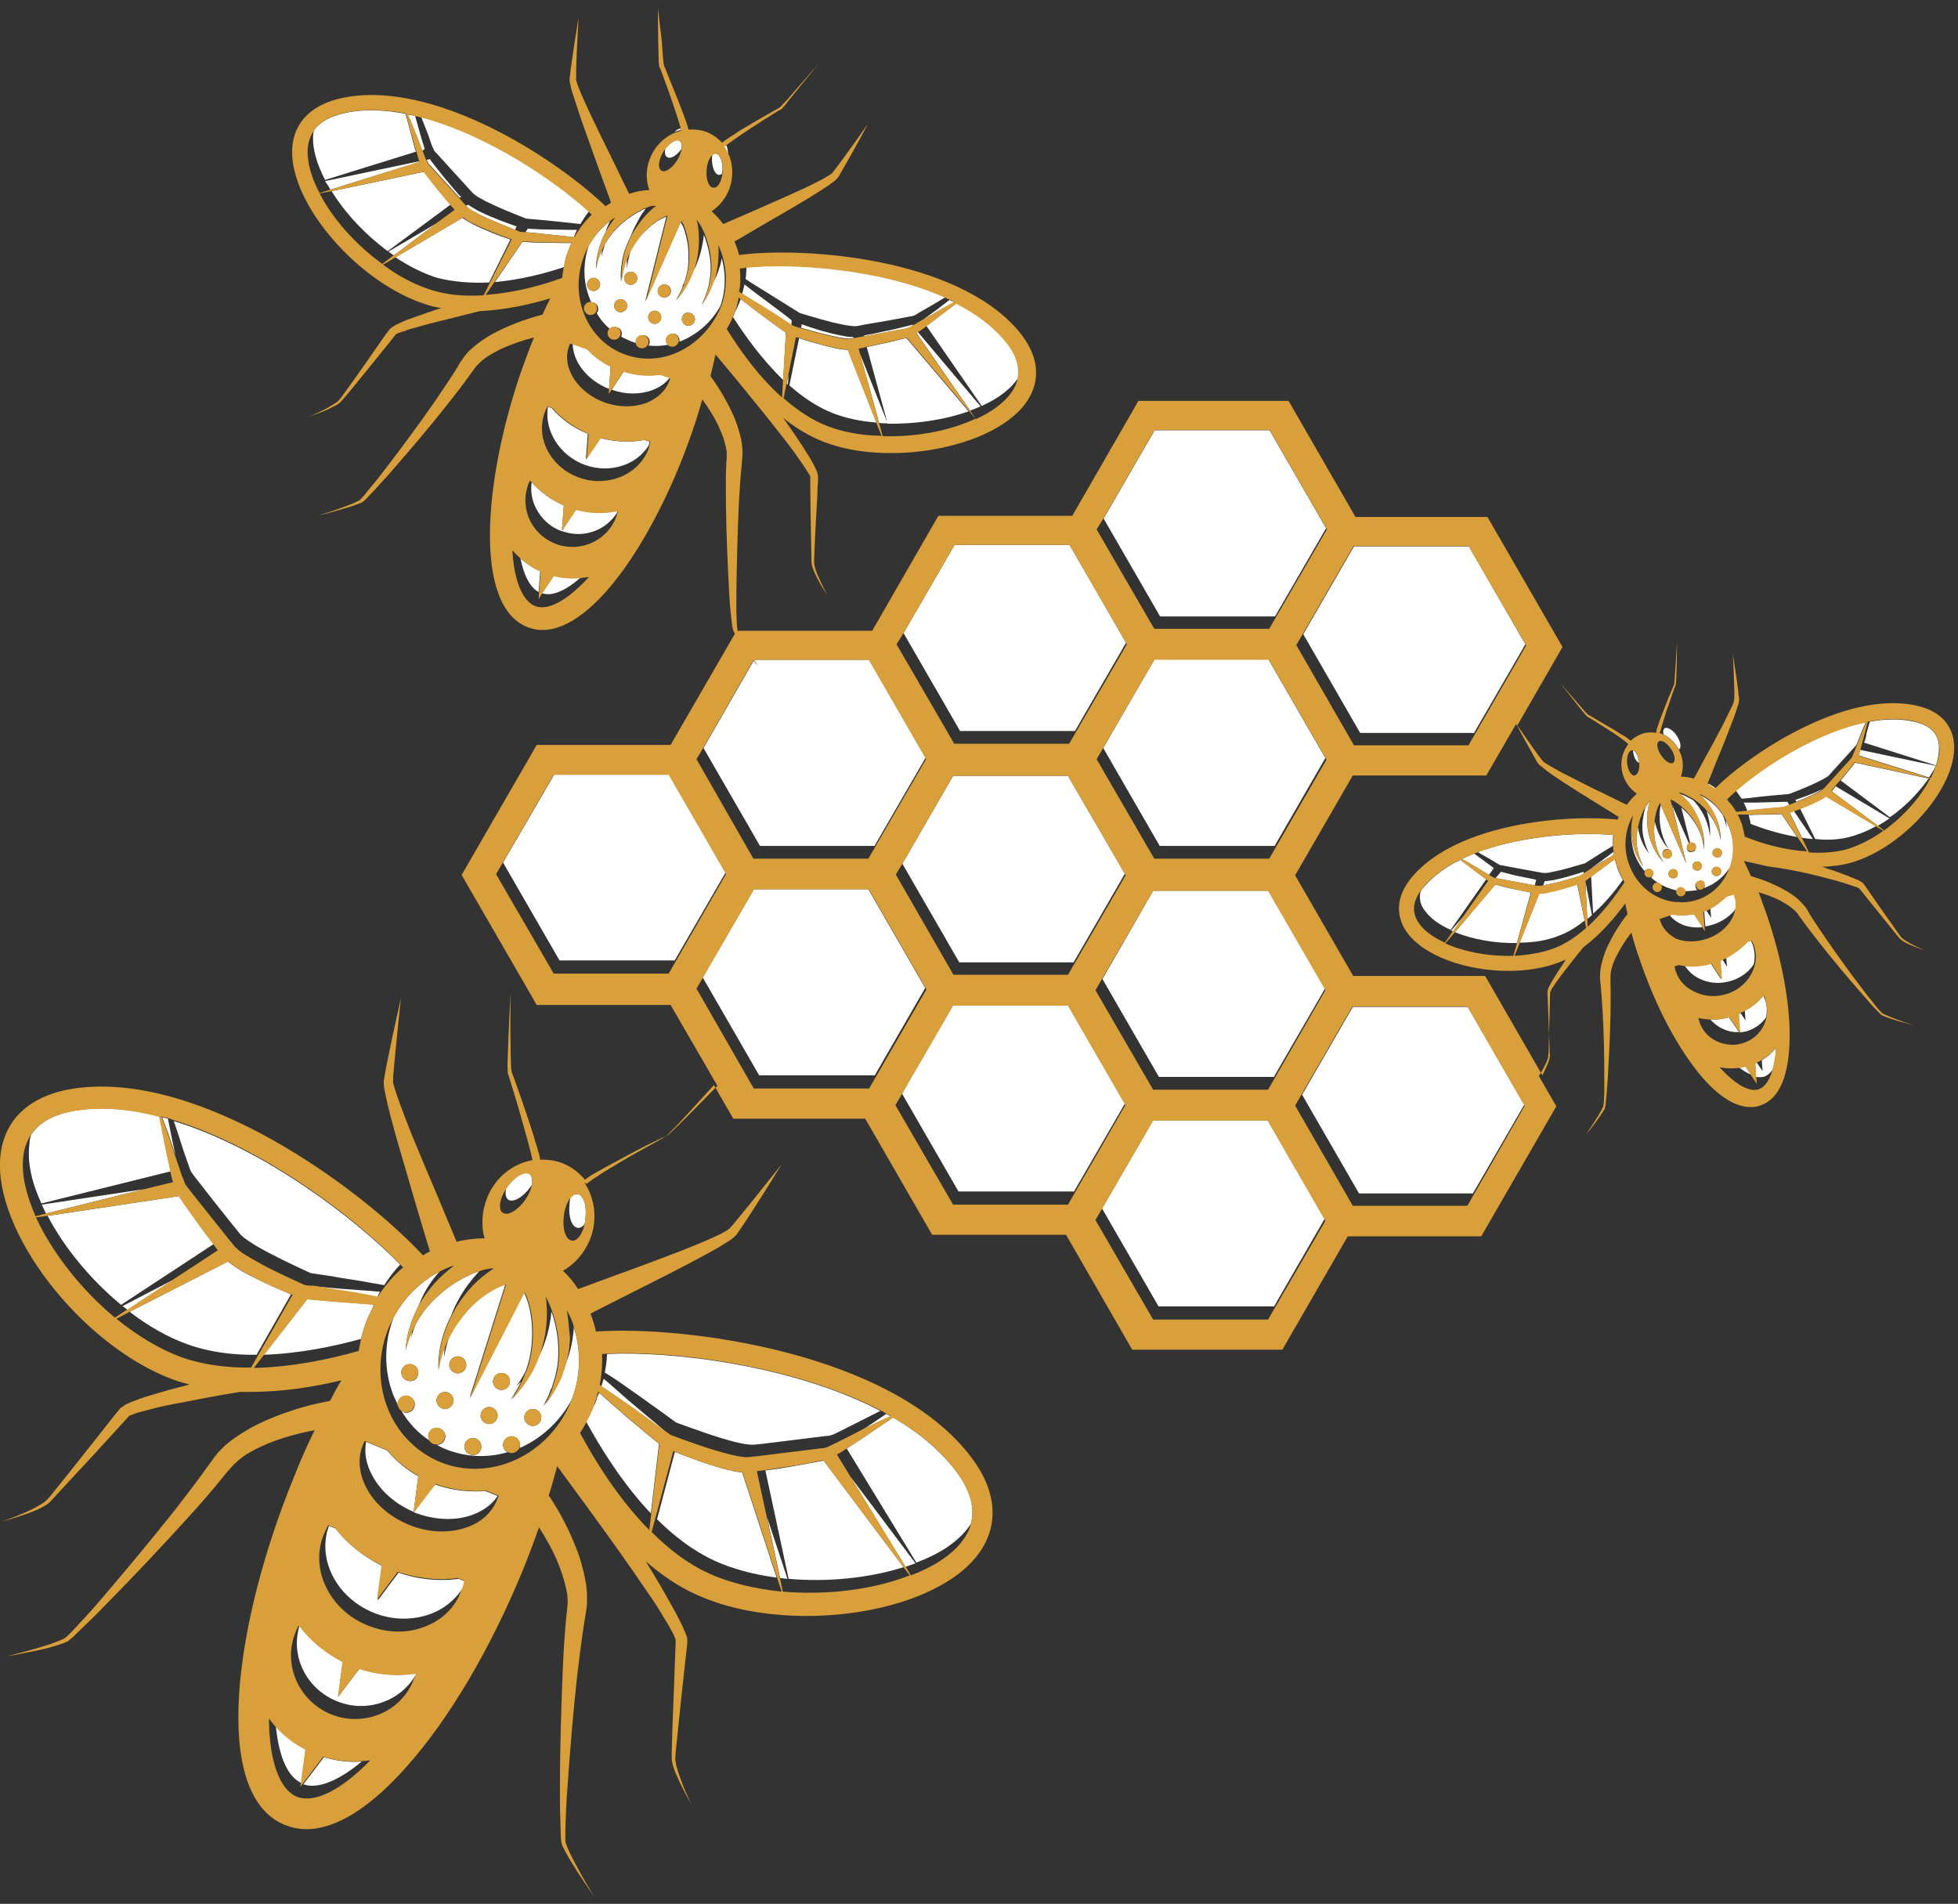 <?xml version="1.0" encoding="utf-8"?>
<!-- Generator: Adobe Illustrator 23.0.1, SVG Export Plug-In . SVG Version: 6.00 Build 0)  -->
<svg version="1.1" id="Layer_1" xmlns="http://www.w3.org/2000/svg" xmlns:xlink="http://www.w3.org/1999/xlink" x="0px" y="0px"
	 viewBox="0 0 506 492" style="enable-background:new 0 0 506 492;" xml:space="preserve">
<rect x="0" y="0" width="506" height="492" fill="#333333" stroke="none"/>
<style type="text/css">
	.st0{fill:#FFFFFF;}
	.st1{fill:#D89F3A;}
</style>
<g>
	<path class="st0" d="M203.8,96.8l-0.5,2.3c0.1,0.1,0.2,0.2,0.3,0.3L203.8,96.8z M185.8,45.2c0.3,0,0.5-0.1,0.8-0.3
		c0-0.2,0.1-0.5,0.1-0.7c0.2-2.4-0.7-4.5-1.8-4.5c-0.3,0-0.5,0.1-0.8,0.3c0,0.2-0.1,0.5-0.1,0.7C183.9,43.1,184.7,45.1,185.8,45.2
		 M215.3,106.8c3.4,1.3,7.2,2.1,11.2,2.4l-7.4-18.8l0,0c-1.1,0-2.2-0.2-3.2-0.4c-3.2-0.7-6.3-1.6-9.4-2.6L204,99.6
		C207.4,102.6,211.2,105.2,215.3,106.8 M220.5,87.1c-1.2,0-2.2-0.2-3.2-0.4c-3.5-0.7-6.8-1.7-10.1-2.9l-0.2,0.9
		c3.1,0.9,6.3,1.8,9.4,2.4c0.9,0.2,1.9,0.3,2.7,0.4c0.4,0,0.7,0,1.2-0.1l0.3-0.1L220.5,87.1L220.5,87.1 M235.5,84
		c-2,0.5-3.9,1-5.9,1.4c-2,0.4-3.9,0.9-5.9,1.2l-0.4,0.1l0.1,0.2l4.3-0.8l5.9-1.1l0.7-0.1l0.2-0.1l0.3-0.1c0.4-0.2,0.8-0.4,1.2-0.6
		l-0.2-0.2L235.5,84z M172.4,40.6c0.9,0.6,2.5-0.4,3.7-2.1c0.2-1,0-1.7-0.5-2.1c-0.9-0.6-2.5,0.4-3.7,2.1
		C171.7,39.5,171.9,40.3,172.4,40.6 M177.3,33.4L177.3,33.4L177.3,33.4L177.3,33.4 M441.6,202.9c0.6,0.3,1.1,0.7,1.7,1.1l0.2-0.2
		c-0.6-0.5-1.3-0.9-2-1.3c0,0.1-0.1,0.2-0.1,0.3L441.6,202.9 M238.5,82.6l-0.2,0.1l0,0.1L238.5,82.6c1.7-0.9,3.5-1.9,5.2-2.9
		c1-0.5,2-1.1,2.9-1.6c-0.4-0.2-0.8-0.4-1.2-0.6c-1.5,1.1-2.9,2.3-4.5,3.4C240.2,81.4,239.4,82,238.5,82.6 M237.2,85.8l-0.2,0.1
		l-0.2,0.1l13.9,20.1c0.9-0.3,1.9-0.7,2.7-1.1L237.2,85.8z M200.6,79.7c-1.6-1.2-3.1-2.3-4.7-3.5c-1.2-0.9-2.4-1.8-3.5-2.7
		c-0.2,0.8-0.4,1.6-0.6,2.5c1.2,0.7,2.4,1.4,3.6,2.2c1.7,1,3.3,2.1,5,3.1c1.4,0.9,2.8,1.8,4.1,2.7l0.1-1.2
		C203.3,81.7,201.9,80.7,200.6,79.7 M187.1,37.7L187.1,37.7l-0.4-0.2c0.6,0.9,1.1,1.8,1.5,2.9c0-1.3-0.2-2.4-0.7-3.1
		c-0.1,0.1-0.2,0.2-0.3,0.3L187.1,37.7 M196.9,74.8c1.7,1,3.3,2.1,5,3.1c1.6,1,3.2,2,4.8,3c3.7,1.1,7.5,2.3,11.2,3
		c0.9,0.2,1.9,0.3,2.7,0.4c0.4,0,0.7,0,1.2-0.1l1.5-0.3l5.9-1l5.9-1.1l0.7-0.1l0.2-0.1l0.3-0.1c0.4-0.2,0.8-0.4,1.2-0.7l2.6-1.5
		c1.4-0.8,2.8-1.6,4.2-2.5c-16.9-7.5-39.4-8.9-51.4-7.7c0,1-0.1,2-0.2,3C194.1,73.1,195.5,73.9,196.9,74.8 M175.8,33.2L175.8,33.2
		c-0.5,0.1-1,0.4-1.5,0.9c0.5-0.2,1-0.4,1.6-0.5C175.9,33.5,175.9,33.4,175.8,33.2 M222.2,91.3l5,18c0.7,0.1,1.4,0.1,2.2,0.1
		L222.2,91.3z M186.2,36.5l0.1-0.1l0,0c-0.2,0-0.4,0-0.6,0.1l0.2,0.2C186.1,36.6,186.2,36.6,186.2,36.5 M433.9,193.7
		c0.7-0.5,0.4-2.1-0.6-3.6c-1-1.5-2.4-2.3-3.1-1.9c-0.4,0.3-0.5,0.9-0.3,1.6C431.5,190.6,432.9,191.9,433.9,193.7 M262.9,98l0.2-0.2
		c0.7-3.2-0.4-6.6-3.4-10.1c-3.2-3.8-7.5-6.9-12.4-9.4c-2.6,1.9-5.1,3.9-7.7,5.8l-0.2,0.1l14.3,20.7
		C257.7,103.1,260.9,100.8,262.9,98 M250.3,106.3l-16.1-19l-0.2,0.1c-2,0.5-3.9,1-5.9,1.4c-1.3,0.3-2.7,0.6-4.1,0.9l5.4,19.8
		C236.7,109.6,244.1,108.5,250.3,106.3 M202.4,98.2l0.7-12.2c-1.3-1-2.7-1.9-4-2.9c-1.6-1.2-3.1-2.3-4.7-3.5c-1-0.8-2-1.6-3-2.3
		c-0.4,1.2-0.9,2.3-1.5,3.4c-0.1,0.4-0.3,0.8-0.5,1.2C192.3,86.4,196.8,92.8,202.4,98.2 M456,278.2c0.8-0.3,1.5-0.9,2.1-1.8
		c0.5-1.6,0.8-3.5,0.9-5.6c-1,1.2-2.3,2.3-3.7,3.2l0.2,2.8l-1.5-2.2c-0.1,0.1-0.2,0.1-0.4,0.2l0.2,3.5
		C454.7,278.4,455.4,278.4,456,278.2 M396.8,227.3c-1.5-0.3-2.9-0.6-4.4-0.9c-1.5-0.3-2.9-0.7-4.4-1.1l-0.1,0l-1.4,1.6l0.4,0.1
		l4.3,0.8l4.4,0.8l1,0.2l0.4-1.4L396.8,227.3z M386.7,223c0.3,0.2,0.6,0.4,0.9,0.5l0.2,0.1l0.2,0l0.5,0.1l4.3,0.8l4.4,0.8l1.1,0.2
		c0.4,0.1,0.6,0.1,0.9,0.1c0.6,0,1.3-0.1,2-0.3c2.8-0.5,5.6-1.4,8.4-2.2c2.4-1.5,4.8-3.1,7.2-4.5c0-0.9,0-1.9,0.1-2.8
		c-8.3-0.8-23,0-35,4.4c0.9,0.5,1.8,1.1,2.8,1.6L386.7,223z M385.9,224.2c-0.6-0.4-1.2-0.9-1.8-1.3c-1-0.8-2.1-1.5-3.1-2.3
		c-1.1,0.4-2.2,0.9-3.2,1.4c1.9,1,3.7,2.1,5.5,3.2l1.5,0.9l1.2-1.7L385.9,224.2 M401.6,227.4c-0.8,0.1-1.5,0.3-2.4,0.3h0l-0.4,1.1
		c0.3,0,0.6-0.1,1-0.2c2.8-0.5,5.6-1.4,8.4-2.2c0.4-0.2,0.8-0.5,1.1-0.7l-0.1-0.4C406.7,226.1,404.2,226.9,401.6,227.4 M423.6,197.1
		L423.6,197.1c-0.2-1.7-0.9-3-1.6-3.2l0,0.1C422.2,195.6,422.8,196.9,423.6,197.1 M381,189.3l13.2-22.8l-14.6-25.3h-29.7l-13.1,22.7
		l14.7,25.5H381z M411.1,224.5c1.4-0.9,2.8-1.8,4.3-2.6c0.6-0.3,1.1-0.7,1.7-1c0-0.3-0.1-0.5-0.1-0.8c-1.9,1.5-3.9,2.9-5.8,4.3
		L411.1,224.5z M392,243.7l3.6-13l-0.3-0.1c-1.5-0.3-2.9-0.6-4.4-0.9c-1.5-0.3-2.9-0.7-4.4-1.1l-0.1,0L376,240.9
		C380.7,242.8,386.4,243.8,392,243.7 M375.5,240.7l2.9-4.1l-3.4,3.9C375.2,240.5,375.3,240.6,375.5,240.7 M368.2,235.3
		c1.4,2,3.8,3.7,6.7,5l9.2-13.1c-0.5-0.3-1-0.7-1.4-1c-1.8-1.3-3.5-2.7-5.3-4c-3.7,1.8-6.9,4.1-9.3,6.9c-0.4,0.4-0.7,0.9-1,1.3
		C366.7,232.1,367,233.8,368.2,235.3 M463.6,209.6c-0.4,0.1-0.7,0.3-1.1,0.4l3.2,6.5c0.9,0.1,1.9,0.3,2.8,0.3L463.6,209.6z
		 M464.2,207.2c1.6-0.6,3.1-1.3,4.6-2c0.6-0.3,1.3-0.7,1.8-1l0.2-0.2c-2.2,1.1-4.5,1.9-6.8,2.7L464.2,207.2z M446.2,206.6
		c0.1,0.1,0.2,0.3,0.3,0.4C446.5,206.8,446.4,206.7,446.2,206.6L446.2,206.6 M298.3,170.5l-13.2,22.8l14.6,25.3h29.7l13.1-22.7
		l-14.7-25.5H298.3z M479,216c1.9-0.6,3.9-1.4,5.8-2.5l-12.9-7.7l0,0c-0.7,0.5-1.4,0.9-2.1,1.2c-1.5,0.7-3.1,1.4-4.6,2l3.9,7.8
		C472.4,217.2,475.8,217,479,216 M481.8,191.7l-0.1,0.2l18.6,5.9c0.6-1.7,0.8-3.3,0.8-4.7c-0.1-3.6-2.4-5.8-6.9-6.7
		c-3.4-0.7-7.2-0.6-11,0.1c-0.3,1.1-0.6,2.1-0.9,3.2C482.3,190.3,482.1,191,481.8,191.7 M453.8,206c2.8-0.3,5.7-0.6,8.5-0.8
		c2.7-1,5.4-2.1,8-3.4c0.6-0.3,1.3-0.7,1.8-1c0.3-0.2,0.4-0.3,0.7-0.6l0.7-0.8l3-3.3l3-3.3l0.3-0.4l0,0c0.8-1.9,1.5-3.9,2.4-5.8
		c-12.8,2.6-26.4,11.4-33.6,17.7c0.5,0.7,1,1.4,1.5,2.1C451.3,206.3,452.6,206.2,453.8,206 M480.8,193.8l-0.1,0.1l0,0
		c-0.1,0.4-0.2,0.7-0.3,1.1l-0.1,0.2l18.2,5.7c0.7-1,1.3-2,1.8-3L480.8,193.8z M474.4,203.2c-0.3,0.3-0.5,0.7-0.8,1l-0.2,0.3
		l11.9,8.9c1-0.6,2-1.2,3-1.9L474.4,203.2z M460.8,208.6c0.5-0.2,1.1-0.4,1.6-0.6l-0.5-0.8c-2.7,0.1-5.4,0.1-8,0.2
		c-1.1,0-2.2,0-3.3,0c0.4,0.7,0.7,1.4,0.9,2.1c0.3,0,0.6-0.1,0.8-0.1C455.2,209.1,458,208.8,460.8,208.6 M498.4,201.2l-19-4.1
		l-0.1,0.1c-0.9,1.2-1.9,2.4-2.8,3.5c-0.3,0.3-0.5,0.6-0.8,1l12.7,9.5C492.3,208.5,495.8,204.9,498.4,201.2 M111.6,37.6
		c0.2,0.4,0.4,0.9,0.6,1.3l0.1,0.2l0.2,0.2l0.5,0.5l4,4.4l4,4.4l1,1.1c0.3,0.4,0.6,0.5,0.9,0.8c0.7,0.5,1.6,0.9,2.4,1.4
		c3.4,1.7,7.1,3.2,10.7,4.6c1.9,0.2,3.7,0.3,5.6,0.5c1.9,0.2,3.9,0.4,5.8,0.6c0.9,0.1,1.7,0.2,2.6,0.3c0.7-1.2,1.5-2.4,2.3-3.4
		c-9-8.2-26.5-20-43.5-24.4c0.6,1.5,1.2,3.1,1.8,4.6L111.6,37.6z M448.6,234.8c0.2-1.1,0.2-2.2-0.2-3.3c-0.1-0.2-0.1-0.4-0.2-0.6
		l-1.9,0.6c-1.2,1.3-2.7,2.3-4.3,3.2l0.2,2.5l-1.3-2c-0.2,0.1-0.3,0.2-0.5,0.2l0.3,4c0.7-0.1,1.4-0.3,2.1-0.5
		C445.2,238.1,447.3,236.6,448.6,234.8 M434.9,239c1.6,0.6,3.3,0.8,5.1,0.6l-2.2-3.4c-1.1,0.2-2.1,0.3-3.2,0.3
		c-0.8,0-1.6-0.1-2.5-0.2l-0.6,0.2C432.3,237.6,433.5,238.4,434.9,239 M431.4,226.5c0.4,0.5,1.1,0.6,1.7,0.3
		c0.5-0.4,0.6-1.1,0.3-1.7c-0.4-0.5-1.1-0.6-1.7-0.3C431.2,225.2,431,225.9,431.4,226.5 M437.6,224.5c0.4,0.5,1.1,0.6,1.7,0.3
		c0.5-0.4,0.6-1.1,0.3-1.7c-0.4-0.5-1.1-0.6-1.7-0.3C437.4,223.2,437.2,224,437.6,224.5 M442.6,225.9c0.4,0.5,1.1,0.6,1.7,0.3
		c0.5-0.4,0.6-1.1,0.3-1.7c-0.4-0.5-1.1-0.6-1.7-0.3C442.3,224.7,442.2,225.4,442.6,225.9 M442.8,221.1c0.4,0.5,1.1,0.6,1.7,0.3
		c0.5-0.4,0.6-1.1,0.3-1.7c-0.4-0.5-1.1-0.6-1.7-0.3C442.5,219.8,442.4,220.6,442.8,221.1 M421.7,212.5c-0.1,0.5-0.1,1-0.1,1.5
		c0,1.8,0.2,3.6,0.7,5.3c0.5,1.7,1.3,3.3,2.4,4.6c-0.8-1.5-1.3-3.2-1.6-4.8c-0.3-1.7-0.2-3.3,0.1-4.9c0-0.1,0.1-0.3,0.1-0.4
		c0.1,0.8,0.3,1.5,0.5,2.2c0.5,1.7,1.3,3.3,2.4,4.6c-0.8-1.5-1.3-3.2-1.6-4.8c-0.3-1.7-0.2-3.3,0.1-4.9c0.1-0.7,0.3-1.5,0.5-2.2
		c0.2-0.4,0.5-0.7,0.7-1.1c0.1-0.1,0.2-0.3,0.3-0.4l0.2-0.2c-0.1,0.2-0.1,0.4-0.2,0.6c-0.1,0.4-0.2,0.9-0.3,1.3
		c-0.2,1.3-0.3,2.5-0.2,3.7c0,0.5,0.1,0.9,0.1,1.4c0.2,1.7,0.7,3.3,1.4,4.8c0.7,1.5,1.6,2.9,2.7,4.1c-1.7-2.7-2.6-5.9-2.4-9
		c0-0.6,0.1-1.1,0.1-1.7c0.3,1.1,0.6,2.2,1.1,3.3c0.7,1.5,1.5,2.8,2.6,4c-0.4-0.2-0.8-0.1-1.2,0.1c-0.5,0.4-0.6,1.1-0.3,1.7
		c0.4,0.5,1.1,0.6,1.7,0.3c0.5-0.4,0.6-1.1,0.3-1.7c-0.1-0.2-0.3-0.3-0.5-0.4c-1.7-2.7-2.5-5.9-2.4-8.9c0-0.9,0.1-1.8,0.3-2.6
		l0.3,0.7l6.3,14.5l-3.7-15.2l4.4,10l-0.1,0c-0.5,0.4-0.6,1.1-0.3,1.7s1.1,0.6,1.7,0.3c0.5-0.4,0.6-1.1,0.3-1.7
		c-0.3-0.4-0.8-0.6-1.3-0.4l-2.3-9.2c0.8,0.7,1.6,1.4,2.3,2.3c2,2.4,3.3,5.4,3.6,8.6c0.1-1.6,0-3.3-0.4-4.9c-0.4-1.6-1-3.2-1.9-4.7
		c-0.8-1.5-1.9-2.8-3.2-4c-0.3-0.3-0.7-0.6-1-0.9c0.7,0.2,1.3,0.4,2,0.8c0.6,0.3,1.1,0.6,1.7,0.9c0.2,0.3,0.5,0.5,0.7,0.8
		c2,2.4,3.3,5.4,3.6,8.6c0.1-1.6,0-3.3-0.4-4.9c-0.1-0.6-0.3-1.1-0.5-1.7c0.8,0.9,1.5,1.8,2,2.8c0.8,1.5,1.4,3.1,1.7,4.8
		c0-1.7-0.3-3.5-0.9-5.1c-0.6-1.7-1.5-3.2-2.6-4.6c-0.6-0.8-1.3-1.5-2-2.1c2.4,1.1,4.5,2.9,6,5.2c0.5,1.1,0.8,2.2,1,3.4
		c0-0.7-0.1-1.3-0.2-2c0.4,0.8,0.8,1.5,1.1,2.4c1.1,3.2,1.1,6.5,0.2,9.4c-1.6,2.6-3.9,4.6-6.9,5.7c0.2-0.4,0.2-0.9-0.1-1.3
		c-0.4-0.5-1.1-0.6-1.7-0.3c-0.5,0.4-0.6,1.1-0.3,1.7c0.1,0.2,0.3,0.3,0.4,0.4c-1.1,0.2-2.3,0.3-3.4,0.3l-0.1-0.2
		c-0.4-0.5-1.1-0.6-1.7-0.3c-0.1,0.1-0.2,0.2-0.2,0.3c-2.4-0.5-4.7-1.6-6.6-3.3c0.5-0.4,0.6-1.1,0.2-1.6c-0.4-0.5-1.1-0.6-1.7-0.3
		l-0.2,0.2c-1.2-1.4-2.2-3.1-2.8-5C421.5,217.4,421.4,214.9,421.7,212.5 M433.6,233.1l-0.5,0.2c1,0.1,2,0.1,3,0l0,0
		C435.2,233.3,434.4,233.2,433.6,233.1 M456.4,262.9c0.3-1.5,0.3-3.1-0.3-4.6c-0.1-0.3-0.3-0.7-0.4-1c-1.3,1.6-2.9,2.9-4.8,3.9
		l0.2,2.5l-1.3-1.9c-0.2,0.1-0.3,0.2-0.5,0.3l0.3,4.7c0.8-0.1,1.6-0.2,2.4-0.5C453.8,265.6,455.4,264.4,456.4,262.9 M464.4,216.3
		l-4-5.9c-2.7,0.1-5.4,0.1-8,0.2c-0.2,0-0.4,0-0.5,0c0.2,0.8,0.4,1.5,0.5,2.3C455.4,214.1,459.8,215.5,464.4,216.3 M451.1,275.6
		c-0.5,0.1-1,0.2-1.6,0.3c1,0.8,2,1.4,3,1.8L451.1,275.6z M277.5,248.6l13.2-22.8L276,200.5h-29.7l-13.1,22.7l14.7,25.5H277.5z
		 M445.1,265.8c1.4,0.7,2.8,1,4.3,0.9l-2.6-3.8c-1.5,0.4-2.9,0.6-4.4,0.6c-0.1,0-0.2,0-0.4,0C442.9,264.4,443.9,265.3,445.1,265.8
		 M409.7,227.7L409.7,227.7l0.5,9.8c0.4-0.3,0.8-0.7,1.2-1L409.7,227.7z M149.3,317.3c0.6,0.1,1.3-0.3,1.8-1
		c0.1-0.4,0.2-0.9,0.2-1.4c0.4-3.3-0.5-6.2-2.1-6.3c-0.6-0.1-1.3,0.3-1.8,1c-0.1,0.4-0.2,0.9-0.2,1.4
		C146.8,314.3,147.7,317.1,149.3,317.3 M226,218.6l13.2-22.8l-14.6-25.3h-29.7l0,0.1c0.4,0.6,0.8,1.2,1.2,1.8
		c-0.4-0.6-0.9-1.1-1.3-1.7l-13,22.6l14.6,25.3H226z M277.8,188.9l13.2-22.8l-14.6-25.3h-29.7l-13.2,22.8l14.6,25.3H277.8z
		 M329.5,159.3l13.2-22.8l-14.6-25.3h-29.7l-13.2,22.8l14.6,25.3H329.5z M174.3,248.3l13.2-22.8l-14.6-25.3h-29.7L130,222.9
		l14.6,25.3H174.3z M329.2,278.3l13.2-22.8l-14.6-25.3H298L284.9,253l14.6,25.3H329.2z M277.5,308l13.2-22.8L276,259.8h-29.7
		l-13.2,22.8l14.6,25.3H277.5z M402.9,241.8c2.4-0.9,4.6-2.3,6.6-3.9l-1.9-9.4c-2.5,0.8-4.9,1.6-7.6,2.1c-0.7,0.1-1.4,0.2-2.2,0.3
		l-5.1,12.7C396.4,243.6,399.9,243,402.9,241.8 M380.7,308.3l13.2-22.8l-14.6-25.3h-29.7l-13.1,22.7l14.7,25.5H380.7z M419.4,227.4
		c-0.6-1-1.1-2.1-1.5-3.3c-0.2-0.7-0.4-1.4-0.6-2.1c-0.4,0.3-0.8,0.6-1.2,0.9c-1.6,1.2-3.2,2.4-4.9,3.6l0.5,9.6
		C414.8,233.4,417.3,230.3,419.4,227.4 M226,278l13.1-22.7l-14.7-25.5h-29.6l-13.2,22.8l14.6,25.3H226z M329.2,337.7l13.1-22.7
		l-14.7-25.5H298l-13.2,22.8l14.6,25.3H329.2z M439.6,253.1c2.5,1.1,5.3,1.2,8,0.3c2.4-0.8,4.4-2.3,5.6-4.2c0.4-1.6,0.3-3.3-0.2-4.9
		c-0.2-0.5-0.3-0.9-0.6-1.3l-1,0.3c-1.4,1.6-3.2,3-5.3,4.1l0.2,2.4l-1.2-1.9c-0.2,0.1-0.4,0.2-0.6,0.3l0.3,4.9l-2.7-4.1
		c-1.7,0.4-3.3,0.7-5,0.7c-0.6,0-1.1,0-1.7-0.1C436.5,251.2,437.9,252.4,439.6,253.1 M151.3,120.2c6.4,2.2,13.1,0,16.3-5
		c0.1-0.4,0.2-0.7,0.2-1.1l-1.3-0.4c-1.5,0.3-3,0.4-4.6,0.4c-2.3,0-4.6-0.3-6.8-0.9l-3.7,5.5l0.5-6.6c-3.7-1.5-6.9-3.8-9.3-6.6
		l-1-0.4C140.6,111.3,144.6,117.8,151.3,120.2 M159.4,132.6c0.1-0.2,0.1-0.4,0.2-0.6c-1.5,0.3-3.1,0.5-4.8,0.5c-2,0-4-0.3-6-0.8
		l-3.7,5.5c0.1,0,0.2,0.1,0.3,0.1C150.8,139.2,156.5,137.1,159.4,132.6 M138.5,131.3c1.4,2.8,3.7,4.9,6.7,6l0.5-6.7
		c-3.3-1.4-6.1-3.5-8.3-6C137.1,126.9,137.4,129.2,138.5,131.3 M139.2,153l0.4-5.4c-1.9-0.8-3.6-2-5.1-3.3
		C135.4,148.8,137,151.8,139.2,153 M168.6,100.8c1.9-0.7,3.4-1.8,4.5-3.2l-2.4-0.8c-1.1,0.2-2.1,0.2-3.2,0.2c-2.1,0-4.2-0.3-6.3-1
		l-3.1,4.7l0,0C161.6,102,165.4,102,168.6,100.8 M157.4,100.5l0.4-5.8c-2.3-1.1-4.4-2.7-6.1-4.5l-3.7-1.3
		C148.1,93.6,151.8,98.3,157.4,100.5 M48.7,301c0.2,0.6,0.4,1.3,0.7,1.8c0.1,0.1,0.1,0.3,0.2,0.3l0.2,0.3l0.6,0.8l5,6.4l5.1,6.4
		l1.3,1.6c0.4,0.5,0.7,0.8,1.2,1.2c0.9,0.7,2,1.4,3.1,2.1c4.5,2.6,9.4,4.9,14.2,7.1c2.5,0.4,5.1,0.7,7.6,1.2
		c2.6,0.4,5.3,0.8,7.9,1.3c1.2,0.2,2.3,0.4,3.5,0.6c1.2-1.9,2.6-3.7,4.1-5.3c-11.8-12.1-35.3-30-58.5-37.1c0.9,2.5,1.7,5.1,2.5,7.6
		L48.7,301z M47.9,306.1c0.1,0.1,0.1,0.3,0.2,0.3l0.2,0.3l0.6,0.8l0.1,0.1C48.6,307.1,48.3,306.6,47.9,306.1L47.9,306.1 M131.3,310
		c1.3,0.9,3.9-0.6,5.8-3.3c0.1-0.1,0.2-0.3,0.3-0.4c0.3-1.3,0.1-2.4-0.5-2.9c-1.3-0.9-3.9,0.6-5.8,3.3c-0.1,0.1-0.2,0.3-0.3,0.4
		C130.5,308.5,130.7,309.5,131.3,310 M151.7,73.5c0,0.9,0.8,1.7,1.7,1.7s1.7-0.8,1.7-1.7c0-0.9-0.8-1.7-1.7-1.7
		S151.7,72.6,151.7,73.5 M158.7,79c0,0.9,0.8,1.7,1.7,1.7c0.9,0,1.7-0.8,1.7-1.7c0-0.9-0.8-1.7-1.7-1.7
		C159.5,77.3,158.7,78.1,158.7,79 M161.3,71.9c0,0.9,0.8,1.7,1.7,1.7s1.7-0.8,1.7-1.7s-0.8-1.7-1.7-1.7S161.3,71,161.3,71.9
		 M167.5,82c0,0.9,0.8,1.7,1.7,1.7c0.9,0,1.7-0.8,1.7-1.7s-0.8-1.7-1.7-1.7C168.2,80.3,167.5,81.1,167.5,82 M170,75.2
		c0,0.9,0.8,1.7,1.7,1.7s1.7-0.8,1.7-1.7c0-0.9-0.8-1.7-1.7-1.7S170,74.3,170,75.2 M176.2,82.5c0,0.9,0.8,1.7,1.7,1.7
		c0.9,0,1.7-0.8,1.7-1.7s-0.8-1.7-1.7-1.7C177,80.7,176.2,81.5,176.2,82.5 M152.1,63.6L152.1,63.6c1.4-2.6,3.4-4.8,5.6-6.5
		c-0.4,0.7-0.7,1.4-1,2.2c-0.1,0.1-0.1,0.3-0.1,0.5c-0.5,0.9-1,1.9-1.3,2.9c-0.8,2.2-1.3,4.6-1.3,6.9c0.3-1.8,0.8-3.4,1.6-5
		c-0.1,0.6-0.1,1.1-0.1,1.7c0.2-1.1,0.5-2.1,0.8-3.1c1.1-2,2.5-3.7,4.2-5.2c1.6-1.5,3.5-2.7,5.4-3.7c0.3-0.2,0.6-0.3,1-0.4
		c-0.7,0.9-1.4,1.9-1.9,2.9c-0.7,1.3-1.4,2.6-1.9,4c-0.9,1.8-1.7,3.6-2.1,5.5c-0.5,2.2-0.7,4.4-0.5,6.6c0.2-2.1,0.7-4.1,1.5-6
		c0,0.9,0,1.8,0,2.7c0.2-1.7,0.5-3.3,1-4.9c0.7-1.2,1.4-2.3,2.3-3.4c1.3-1.6,2.9-3,4.5-4.1c0.8-0.5,1.6-0.9,2.4-1.2l-5.5,22l1.5-3.3
		l0,0l7.7-17.3c0.4,0.7,0.8,1.4,1,2.2c0.6,1.9,1,3.9,1,6c0.1,2.1-0.1,4.2-0.7,6.2c-0.1,0.5-0.3,0.9-0.4,1.3
		c-0.2,0.4-0.5,0.8-0.7,1.2c0.2-0.2,0.3-0.4,0.5-0.6c-0.5,1.3-1.2,2.6-1.9,3.9c1.5-1.6,2.7-3.5,3.6-5.5c0.3-0.6,0.5-1.3,0.8-1.9
		c0.3-0.5,0.5-0.9,0.7-1.4c0.9-2,1.5-4.2,1.9-6.5c0.1-0.5,0.1-1.1,0.2-1.6c0.6,1.5,1.1,3.2,1.4,4.9c0.4,2.2,0.5,4.4,0.1,6.7
		c-0.3,2.2-1.1,4.4-2.1,6.5c1.3-1.7,2.3-3.7,3-5.8c0.7-1.2,1.2-2.4,1.6-3.8c0.3-0.8,0.5-1.7,0.6-2.5c1.1,3.9,1.1,8.1-0.3,12.3
		c-2.4,4.4-6.2,7.6-10.6,9.3c0-0.1,0-0.2,0-0.4c0-0.9-0.8-1.7-1.7-1.7c-0.9,0-1.7,0.8-1.7,1.7c0,0.5,0.2,0.9,0.5,1.2
		c-1.7,0.3-3.4,0.4-5.1,0.2c0.2-0.3,0.3-0.6,0.3-1c0-0.9-0.8-1.7-1.7-1.7c-0.9,0-1.7,0.8-1.7,1.7c0,0.1,0,0.3,0.1,0.4
		c-0.3-0.1-0.7-0.2-1-0.3c-1.1-0.4-2.1-0.9-3.1-1.4c0.1-0.2,0.2-0.5,0.2-0.8c0-0.9-0.8-1.7-1.7-1.7c-0.5,0-0.9,0.2-1.3,0.6
		c-1.4-1.2-2.6-2.6-3.5-4.2c0.3-0.3,0.4-0.7,0.4-1.1c0-0.9-0.8-1.7-1.7-1.7l-0.1,0C150.7,73.6,150.5,68.5,152.1,63.6 M146.6,65.5
		c0.3-0.9,0.7-1.8,1.1-2.7c-0.6,0-1.3,0-1.9,0c-2,0-3.9-0.1-5.9-0.1c-1.6,0-3.3-0.1-4.9-0.2l-7.1,10.4c6.5-0.6,12.9-2.2,17.9-3.9
		C145.9,67.8,146.2,66.6,146.6,65.5 M147.2,59.4c-2,0-3.9-0.1-5.9-0.1c-1.6,0-3.3-0.1-4.9-0.2l-0.6,0.9c1.4,0.1,2.8,0.2,4.2,0.4
		c1.9,0.2,3.9,0.4,5.8,0.6c0.8,0.1,1.7,0.2,2.5,0.3c0.2-0.6,0.5-1.3,0.8-1.9C148.5,59.4,147.9,59.4,147.2,59.4 M150,149.3
		c-0.7,0.1-1.4,0.1-2.1,0.1c-1.6,0-3.2-0.2-4.8-0.6l-3,4.5C142.6,154.2,146.1,152.7,150,149.3 M123.8,54.6c-0.9-0.5-1.8-1-2.8-1.7
		l0,0l-0.6,0.3c0.3,0.3,0.5,0.5,0.8,0.7c0.7,0.5,1.6,0.9,2.4,1.4c3,1.5,6.3,2.8,9.5,4.1l0.4-0.9C130.3,57.4,127.1,56.2,123.8,54.6
		 M118.8,50.6c-1.3-1.5-2.6-3.1-3.9-4.6c-1.3-1.6-2.5-3.1-3.7-4.7l-0.1-0.2l-0.8,0.2c0.1,0.3,0.3,0.7,0.4,0.9l0.1,0.2l0.2,0.2
		l0.5,0.5l4,4.4l3.3,3.6l0.4-0.3L118.8,50.6z M109.7,38.3c-0.3-1-0.6-1.9-0.9-2.9c-0.5-1.8-1-3.6-1.5-5.4c-0.6-0.2-1.3-0.3-1.9-0.4
		c0.5,1,0.9,2.1,1.3,3.1c0.8,1.9,1.5,3.7,2.2,5.6l0.2,0.6l0.5-0.2L109.7,38.3 M85.4,49l22.9-7.1l-0.1-0.2l-24.2,5.1
		C84.5,47.5,84.9,48.2,85.4,49 M84,46.5l23.5-7.3c-0.1-0.2-0.1-0.4-0.2-0.5c-0.9-3.1-1.6-6.2-2.5-9.3c-5.4-1-10.7-1.3-15.6-0.2
		c-3.8,0.8-6.5,2.3-8.1,4.5c-0.1,0.6-0.2,1.2-0.2,1.8C80.8,38.8,82,42.6,84,46.5 M43.4,289.1c-0.5-0.1-1-0.3-1.5-0.4
		c0.5,1.3,1,2.7,1.5,4c0.7,1.9,1.3,3.8,1.9,5.7c0-0.2-0.1-0.4-0.1-0.6C44.5,294.9,44,292,43.4,289.1 M126.4,73l5.5-11.1
		c-3.3-1.1-6.5-2.4-9.6-3.9c-0.9-0.5-1.8-1-2.8-1.7l0,0l-17.3,10.2c3.5,2.3,7.2,4.2,10.8,5.3C117.3,72.9,121.9,73.2,126.4,73
		 M101.8,66l11.2-8.4l-12.6,7.4C100.9,65.4,101.3,65.7,101.8,66 M100.2,64.9l16.2-12c-1-1.2-2-2.4-3-3.6c-1.3-1.6-2.5-3.1-3.7-4.7
		l-0.1-0.2l-23.9,5C89.2,55.1,94.4,60.6,100.2,64.9 M226.3,367.8c1.3-0.6,2.6-1.3,3.9-1.8c-0.4-0.2-0.8-0.4-1.2-0.6
		c-2.2,1.5-4.4,3-6.7,4.5C223.6,369.1,224.9,368.4,226.3,367.8 M249.9,395.2c0.4-0.5,0.7-1,1-1.4c1.1-4.2-0.1-8.7-3.9-13.7
		c-4.1-5.4-9.7-10-16.2-13.8c-3.6,2.4-7.1,4.9-10.7,7.2c-0.4,0.3-0.8,0.5-1.3,0.8l18,29.5C242.5,401.7,247,398.8,249.9,395.2
		 M198.2,392l3.4,15.8c0.6,0.1,1.2,0.1,1.9,0.2L198.2,392z M233.5,405l-20.7-27.6l-0.3,0.1c-2.7,0.6-5.4,1-8.1,1.5
		c-2.2,0.4-4.4,0.7-6.6,1l6,28C213.9,408.9,224.6,407.8,233.5,405 M121.4,391.7c3.1-1,5.6-2.7,7.2-5.1l-3.2-1.3
		c-0.9,0.1-1.8,0.1-2.7,0.1c-3.5,0-6.9-0.6-10.3-1.8l-5.5,7.2l0,0C111.8,392.7,117,393.1,121.4,391.7 M96.2,381.3
		c2.2,4.1,6,7.4,10.7,9.4l1.2-9.2c-3.1-1.7-5.8-4-8.1-6.7l-5.4-2.2C94.1,375.4,94.6,378.4,96.2,381.3 M184.6,403.3
		c4.8,2.2,10.3,3.6,16.1,4.4l-8.9-27.2l0,0c-1.6-0.1-2.9-0.5-4.3-0.8c-4.5-1.2-8.8-2.8-13.1-4.5l-4.6,17.4
		C174.2,397,179.2,400.8,184.6,403.3 M162,358.5c2.2,1.5,4.4,3.1,6.5,4.6c2.1,1.5,4.2,3,6.2,4.5c5,1.8,10.1,3.7,15.1,5
		c1.3,0.3,2.5,0.6,3.7,0.7c0.6,0,1,0.1,1.7,0l2-0.2l8.1-1l8.1-1l1-0.1l0.3-0.1c0.1,0,0.2-0.1,0.4-0.1c0.5-0.2,1.2-0.5,1.7-0.8
		l3.6-1.8c2.4-1.2,4.7-2.4,7.1-3.6c-22.7-11.9-54.3-15.5-70.6-14.7c-0.1,1.6-0.3,3.2-0.6,4.8C158.3,355.9,160.2,357.2,162,358.5
		 M153.2,363.8c-0.1,0.2-0.2,0.5-0.3,0.7c-0.4,1-0.9,2-1.4,2.9c3.6,6.6,9.3,15.9,16.7,23.7l2.1-18c-1.7-1.4-3.5-2.8-5.2-4.3
		c-2.1-1.7-4.1-3.4-6.1-5.2c-1.4-1.2-2.8-2.5-4.2-3.7c-0.1,0.4-0.3,0.8-0.5,1.2C154.1,362.1,153.7,362.9,153.2,363.8 M139.9,366.3
		c0-1.2-1-2.2-2.2-2.2c-1.2,0-2.2,1-2.2,2.2c0,1.2,1,2.2,2.2,2.2C138.9,368.5,139.9,367.5,139.9,366.3 M131.8,357
		c0-1.2-1-2.2-2.2-2.2c-1.2,0-2.2,1-2.2,2.2c0,1.2,1,2.2,2.2,2.2C130.8,359.2,131.8,358.2,131.8,357 M128.6,365.8
		c0-1.2-1-2.2-2.2-2.2c-1.2,0-2.2,1-2.2,2.2c0,1.2,1,2.2,2.2,2.2C127.6,368,128.6,367,128.6,365.8 M124.4,373.8c0-1.2-1-2.2-2.2-2.2
		c-1.2,0-2.2,1-2.2,2.2c0,1.2,1,2.2,2.2,2.2C123.4,376.1,124.4,375.1,124.4,373.8 M120.5,352.7c0-1.2-1-2.2-2.2-2.2
		c-1.2,0-2.2,1-2.2,2.2c0,1.2,1,2.2,2.2,2.2C119.6,354.9,120.5,353.9,120.5,352.7 M117.2,361.9c0-1.2-1-2.2-2.2-2.2s-2.2,1-2.2,2.2
		c0,1.2,1,2.2,2.2,2.2S117.2,363.1,117.2,361.9 M108.1,354.7c0-1.2-1-2.2-2.2-2.2c-1.2,0-2.2,1-2.2,2.2c0,1.2,1,2.2,2.2,2.2
		C107.2,357,108.1,356,108.1,354.7 M146.4,351.9c1.1-2.8,1.7-5.9,1.9-8.9c1.9,6,1.8,12.5-0.5,18.6c-3.1,5.8-8,10.2-13.5,12.6
		c0.1-0.2,0.1-0.5,0.1-0.8c0-1.2-1-2.2-2.2-2.2c-1.2,0-2.2,1-2.2,2.2c0,0.8,0.5,1.5,1.1,1.9c-5.2,1.5-10.7,1.3-15.9-0.8
		c-0.8-0.3-1.6-0.7-2.3-1.1c1.2,0,2.2-1,2.2-2.2c0-1.2-1-2.2-2.2-2.2c-1.2,0-2.2,1-2.2,2.2c0,0.4,0.1,0.7,0.2,1
		c-2.9-1.9-5.3-4.5-7.1-7.5c0.4,0.2,0.8,0.4,1.2,0.4c1.2,0,2.2-1,2.2-2.2c0-1.2-1-2.2-2.2-2.2c-1.2,0-2.2,1-2.2,2.2l0,0.1
		c-0.4-0.8-0.8-1.7-1.2-2.6c-2.4-6.3-2.4-13.4,0.1-19.9c2.8-5.3,7-9.3,11.9-11.9c-2.1,2.3-3.8,4.9-5,7.8c-0.2,0.5-0.4,1-0.6,1.4
		c-0.3,0.6-0.6,1.2-0.9,1.9c-1.3,3-2.1,6.1-2.3,9.3c0.4-1.7,1-3.3,1.7-4.9c-0.1,0.5-0.1,1-0.2,1.6c0.3-1.2,0.6-2.3,1.1-3.4
		c0.3-0.6,0.7-1.3,1.1-1.9c1.6-2.6,3.8-4.8,6.1-6.7c2.3-1.9,4.9-3.4,7.6-4.6c0.6-0.2,1.1-0.4,1.7-0.6c-0.9,0.9-1.7,1.9-2.5,2.9
		c-0.5,0.7-1.1,1.4-1.5,2.1c-1.3,2-2.5,4.2-3.3,6.5c-0.9,1.7-1.6,3.4-2.1,5.1c-0.9,2.9-1.3,5.9-1.2,8.9c0.3-2,0.8-4,1.6-5.9
		c-0.1,0.9-0.1,1.7-0.1,2.6c0.3-2,0.8-3.9,1.5-5.7c1.2-2.3,2.8-4.5,4.5-6.4c1.9-2.1,4.1-3.9,6.5-5.2c1.1-0.7,2.2-1.1,3.3-1.5
		l-0.6,1.9l-8.7,27.6l14.1-27.4c0.5,1,0.9,2,1.2,3.2c0.7,2.6,1,5.4,0.9,8.3c-0.1,2.8-0.5,5.7-1.5,8.4c-0.1,0.3-0.2,0.6-0.4,0.9
		c-0.6,1.2-1.4,2.4-2.2,3.5c0.4-0.4,0.9-0.9,1.3-1.3c-0.8,1.6-1.7,3.2-2.7,4.7c2.1-2.1,3.9-4.5,5.4-7.2c0.6-1.1,1.1-2.3,1.6-3.5
		c1.4-2.6,2.4-5.5,3-8.5c0.2-1.2,0.4-2.4,0.5-3.6c0.8,2.2,1.3,4.5,1.6,6.8c0.3,3,0.3,6.1-0.4,9.1c-0.3,1.3-0.7,2.5-1.1,3.8
		c-0.3,0.5-0.5,1-0.8,1.5c0.2-0.2,0.3-0.5,0.5-0.7c-0.6,1.4-1.2,2.7-2,4c2-2.4,3.7-5.2,4.9-8.2c0-0.1,0.1-0.3,0.1-0.4
		C145.6,353.9,146,352.9,146.4,351.9 M166.7,365.5c-2-1.7-4.1-3.4-6.1-5.2c-1.5-1.3-3-2.7-4.6-4c-0.2,0.7-0.4,1.3-0.6,2
		c1.7,1.1,3.4,2.3,5.1,3.5c2.2,1.5,4.4,3.1,6.5,4.6c1.6,1.1,3.2,2.3,4.8,3.5l0-0.1C170.2,368.4,168.4,366.9,166.7,365.5
		 M219.7,381.5l14.3,23.4c0.9-0.3,1.7-0.6,2.6-0.9L219.7,381.5z M93.5,455.2c-0.6,0-1.1,0.1-1.7,0.1c-2.7,0-5.5-0.4-8.1-1.2l-5.3,7
		C82,462.4,87.4,460.3,93.5,455.2 M31.3,337.2l23.9-15.7c-1.4-1.8-2.7-3.7-4.1-5.5c-1.6-2.2-3.2-4.4-4.7-6.7l-0.1-0.2l-34,5.1
		C16.6,322.4,23.4,330.7,31.3,337.2 M33,338.5l12.2-8l-13.5,7C32.1,337.8,32.5,338.2,33,338.5 M11.9,313.6l25.4-6.3l-26.5,4
		C11.2,312.1,11.5,312.9,11.9,313.6 M66.3,350.1l8.9-15.6c-4.3-1.8-8.5-3.7-12.7-6c-1.2-0.8-2.4-1.5-3.6-2.5l0,0l-25.4,13
		c4.7,3.6,9.7,6.5,14.7,8.3C53.9,349.4,60.1,350.2,66.3,350.1 M10.7,311l33.4-8.3c-0.1-0.5-0.2-1.1-0.3-1.6c-1-4.2-1.7-8.4-2.6-12.6
		c-7.3-1.9-14.5-2.6-21.2-1.6c-5.8,0.9-9.8,3-12,6.4c-0.2,0.8-0.4,1.6-0.4,2.4C7,300.3,8.2,305.6,10.7,311 M87,439.6
		c7.7,3.2,16.4,0.1,20.4-6.7c0.1-0.2,0.1-0.3,0.2-0.5c-1.5,0.2-3.1,0.4-4.7,0.4c-3.3,0-6.7-0.5-10-1.6l-5.5,7.3l1.2-9.1
		c-4.6-2.3-8.4-5.5-11.2-9.3C75,427.9,79.1,436.4,87,439.6 M96.4,416.7c4.8,2,10.1,2.1,14.8,0.4c3.8-1.4,6.8-4,8.7-7.2
		c0.1-0.4,0.2-0.8,0.3-1.2l-1.7-0.7c-1.4,0.2-2.9,0.3-4.3,0.3c-3.7,0-7.5-0.6-11.2-1.9l-5.4,7.2l1.2-8.9c-4.8-2.4-9-5.7-12.1-9.7
		l-1.7-0.7l-0.1,0.3C82,403.1,87,412.8,96.4,416.7 M77.9,460.8l1.1-8.7c-3-1.5-5.5-3.6-7.7-5.9C72.1,454,74.3,459.1,77.9,460.8
		 M95,340.7c0.4-0.9,0.8-1.7,1.2-2.5c0.1-0.3,0.2-0.5,0.3-0.8c0-0.1,0.1-0.2,0.1-0.3c-0.8-0.1-1.7-0.1-2.5-0.2
		c-2.7-0.2-5.3-0.4-8-0.6c-2.2-0.2-4.5-0.4-6.7-0.6l-11.2,14.4c9.2-0.3,18.2-2.2,25.1-4.1C93.7,344.2,94.3,342.4,95,340.7
		 M86.5,333.3c-1.9-0.3-3.8-0.6-5.6-0.9l0,0c2.2,0.2,4.5,0.4,6.7,0.6c2.7,0.2,5.3,0.4,8,0.6c0.9,0.1,1.8,0.1,2.6,0.2
		c-0.2,0.4-0.5,0.9-0.7,1.4c-1-0.2-2.1-0.4-3.1-0.6C91.7,334.1,89.1,333.7,86.5,333.3"/>
	<path class="st1" d="M442.6,225.9c-0.4-0.5-0.3-1.3,0.3-1.7c0.5-0.4,1.3-0.3,1.7,0.3c0.4,0.5,0.3,1.3-0.3,1.7
		C443.7,226.6,443,226.5,442.6,225.9 M442.8,221.1c-0.4-0.5-0.3-1.3,0.3-1.7c0.5-0.4,1.3-0.3,1.7,0.3c0.4,0.5,0.3,1.3-0.3,1.7
		C443.9,221.8,443.2,221.6,442.8,221.1 M437.6,224.5c-0.4-0.5-0.3-1.3,0.3-1.7s1.3-0.3,1.7,0.3c0.4,0.5,0.3,1.3-0.3,1.7
		C438.8,225.2,438,225,437.6,224.5 M440.4,229.3c-0.1,0.1-0.2,0.3-0.3,0.4c-0.4,0.3-0.8,0.3-1.2,0.1c-0.2-0.1-0.3-0.2-0.4-0.4
		c-0.4-0.5-0.3-1.3,0.3-1.7c0.5-0.4,1.3-0.3,1.7,0.3C440.6,228.4,440.6,228.9,440.4,229.3 M436.5,217.9c0.1-0.1,0.2-0.1,0.3-0.2
		c0.5-0.1,1,0,1.3,0.4c0.4,0.5,0.3,1.3-0.3,1.7c-0.5,0.4-1.3,0.3-1.7-0.3C435.8,219.1,435.9,218.3,436.5,217.9L436.5,217.9
		 M431.4,219.6L431.4,219.6c0.2,0.1,0.4,0.2,0.5,0.4c0.4,0.5,0.3,1.3-0.3,1.7c-0.5,0.4-1.3,0.3-1.7-0.3c-0.4-0.5-0.3-1.3,0.3-1.7
		C430.5,219.5,431,219.4,431.4,219.6 M431.4,226.5c-0.4-0.5-0.3-1.3,0.3-1.7c0.5-0.4,1.3-0.3,1.7,0.3c0.4,0.5,0.3,1.3-0.3,1.7
		C432.6,227.1,431.8,227,431.4,226.5 M429,230.3c-0.5,0.4-1.3,0.3-1.7-0.3c-0.4-0.5-0.3-1.3,0.3-1.7c0.5-0.4,1.3-0.3,1.7,0.3
		C429.6,229.2,429.5,229.9,429,230.3 M435.4,229.8l0.1,0.2c0.2,0.5,0.1,1.1-0.4,1.4c-0.5,0.4-1.3,0.3-1.7-0.3c-0.3-0.4-0.3-1,0-1.4
		c0.1-0.1,0.1-0.2,0.2-0.3C434.2,229.1,435,229.2,435.4,229.8 M426.9,226.5L426.9,226.5c-0.6,0.4-1.3,0.3-1.7-0.2
		c-0.3-0.4-0.3-1,0-1.4l0.2-0.2c0.5-0.4,1.3-0.3,1.7,0.3C427.5,225.4,427.4,226.1,426.9,226.5 M175.4,87.8c0,0.1,0,0.2,0,0.4
		c-0.2,0.8-0.8,1.4-1.7,1.4c-0.5,0-0.9-0.2-1.2-0.5c-0.3-0.3-0.5-0.7-0.5-1.2c0-0.9,0.8-1.7,1.7-1.7S175.4,86.9,175.4,87.8
		 M176.2,82.5c0-0.9,0.8-1.7,1.7-1.7c0.9,0,1.7,0.8,1.7,1.7c0,0.9-0.8,1.7-1.7,1.7C177,84.2,176.2,83.4,176.2,82.5 M167.5,82
		c0-0.9,0.8-1.7,1.7-1.7c0.9,0,1.7,0.8,1.7,1.7c0,0.9-0.8,1.7-1.7,1.7C168.2,83.7,167.5,83,167.5,82 M167.6,88.3
		c0,0.4-0.1,0.7-0.3,1c-0.3,0.4-0.8,0.7-1.4,0.7c-0.8,0-1.5-0.5-1.6-1.3c0-0.1-0.1-0.3-0.1-0.4c0-0.9,0.8-1.7,1.7-1.7
		C166.9,86.6,167.6,87.3,167.6,88.3 M169.9,75.2c0-0.9,0.8-1.7,1.7-1.7c0.9,0,1.7,0.8,1.7,1.7c0,0.9-0.8,1.7-1.7,1.7
		C170.7,76.9,169.9,76.2,169.9,75.2 M161.3,71.9c0-0.9,0.8-1.7,1.7-1.7c0.9,0,1.7,0.8,1.7,1.7c0,0.9-0.8,1.7-1.7,1.7
		C162,73.7,161.3,72.9,161.3,71.9 M158.7,79c0-0.9,0.8-1.7,1.7-1.7c0.9,0,1.7,0.8,1.7,1.7c0,0.9-0.8,1.7-1.7,1.7
		C159.5,80.8,158.7,80,158.7,79 M154.3,79.7c0,0.4-0.2,0.8-0.4,1.1c-0.3,0.4-0.8,0.6-1.3,0.6c-0.9,0-1.7-0.8-1.7-1.7
		c0-0.9,0.7-1.6,1.6-1.7l0.1,0C153.6,78,154.3,78.7,154.3,79.7 M160.4,86.1c0,0.3-0.1,0.6-0.2,0.8c-0.3,0.5-0.8,0.9-1.5,0.9
		c-0.9,0-1.7-0.8-1.7-1.7c0-0.4,0.2-0.8,0.4-1.1c0.3-0.3,0.8-0.6,1.3-0.6C159.6,84.4,160.4,85.2,160.4,86.1 M151.7,73.5
		c0-0.9,0.8-1.7,1.7-1.7c0.9,0,1.7,0.8,1.7,1.7s-0.8,1.7-1.7,1.7C152.4,75.2,151.7,74.5,151.7,73.5 M132.2,375.5
		c-0.4,0-0.8-0.1-1.1-0.3c-0.7-0.4-1.1-1.1-1.1-1.9c0-1.2,1-2.2,2.2-2.2c1.2,0,2.2,1,2.2,2.2c0,0.3-0.1,0.5-0.1,0.8
		C133.9,374.9,133.1,375.5,132.2,375.5 M139.9,366.3c0,1.2-1,2.2-2.2,2.2c-1.2,0-2.2-1-2.2-2.2c0-1.2,1-2.2,2.2-2.2
		C138.9,364.1,139.9,365.1,139.9,366.3 M128.6,365.8c0,1.2-1,2.2-2.2,2.2c-1.2,0-2.2-1-2.2-2.2c0-1.2,1-2.2,2.2-2.2
		C127.6,363.6,128.6,364.5,128.6,365.8 M124.4,373.8c0,1.2-1,2.2-2.2,2.2c-1.2,0-2.2-1-2.2-2.2c0-1.2,1-2.2,2.2-2.2
		C123.4,371.6,124.4,372.6,124.4,373.8 M131.8,357c0,1.2-1,2.2-2.2,2.2s-2.2-1-2.2-2.2c0-1.2,1-2.2,2.2-2.2S131.8,355.7,131.8,357
		 M120.5,352.7c0,1.2-1,2.2-2.2,2.2c-1.2,0-2.2-1-2.2-2.2c0-1.2,1-2.2,2.2-2.2C119.6,350.5,120.5,351.5,120.5,352.7 M117.2,361.9
		c0,1.2-1,2.2-2.2,2.2c-1.2,0-2.2-1-2.2-2.2c0-1.2,1-2.2,2.2-2.2C116.2,359.7,117.2,360.7,117.2,361.9 M102.7,362.9l0-0.1
		c0-1.2,1-2.2,2.2-2.2c1.2,0,2.2,1,2.2,2.2c0,1.2-1,2.2-2.2,2.2c-0.5,0-0.9-0.1-1.2-0.4C103.2,364.2,102.8,363.6,102.7,362.9
		 M110.8,372.1c-0.1-0.3-0.2-0.6-0.2-1c0-1.2,1-2.2,2.2-2.2c1.2,0,2.2,1,2.2,2.2c0,1.2-1,2.2-2.2,2.2l0,0
		C111.9,373.3,111.2,372.8,110.8,372.1 M108.1,354.7c0,1.2-1,2.2-2.2,2.2c-1.2,0-2.2-1-2.2-2.2c0-1.2,1-2.2,2.2-2.2
		C107.2,352.5,108.1,353.5,108.1,354.7 M450.9,216.2c-0.2-1-0.4-2-0.7-3.1c-0.3-0.9-0.7-1.7-1.1-2.6c0.9,0,1.9,0,2.8,0
		c0.2,0,0.4,0,0.5,0c2.7,0,5.4-0.1,8-0.2l6.6,9.7C460.9,219.7,454.8,217.8,450.9,216.2 M454.5,281.5c-2.5,0.8-6.1-1.3-10.1-5.7
		c1,0.2,2.1,0.3,3.1,0.3c0.7,0,1.3-0.1,2-0.1c0.5-0.1,1-0.2,1.6-0.3l2.9,4.4l-0.4-5.3c0.1-0.1,0.2-0.1,0.4-0.2
		c0.4-0.2,0.9-0.4,1.3-0.7c1.4-0.9,2.7-1.9,3.7-3.2c-0.2,2.2-0.5,4.1-0.9,5.6C457.3,279.2,456.1,280.9,454.5,281.5 M439.2,264.1
		c-0.1-0.3-0.2-0.7-0.3-1c1.1,0.2,2.1,0.3,3.2,0.4c0.1,0,0.2,0,0.4,0c1.5,0,3-0.2,4.4-0.6l2.6,3.8l0.2,0.3l0-0.3l-0.3-4.7
		c0.2-0.1,0.4-0.2,0.5-0.3c0.4-0.2,0.8-0.3,1.1-0.5c1.9-1,3.5-2.4,4.8-3.9c0.2,0.3,0.3,0.6,0.4,1c0.5,1.5,0.6,3.1,0.3,4.6
		c-0.6,3-2.8,5.6-5.9,6.6c-2.3,0.8-4.7,0.6-6.9-0.4C441.5,268.1,439.9,266.3,439.2,264.1 M433.1,251.1c-0.2-0.5-0.3-0.9-0.3-1.4
		l1-0.3c0.6,0.1,1.2,0.2,1.8,0.3c0.6,0.1,1.1,0.1,1.7,0.1c1.7,0,3.3-0.2,5-0.7l2.7,4.1l-0.3-4.9c0.2-0.1,0.4-0.2,0.6-0.3
		c0.4-0.2,0.7-0.3,1.1-0.5c2-1.1,3.8-2.5,5.3-4.1l1-0.3c0.2,0.4,0.4,0.9,0.6,1.3c0.5,1.6,0.6,3.3,0.2,4.9c-0.8,3.3-3.4,6.3-7.1,7.5
		c-2.7,0.9-5.6,0.8-8-0.3C435.7,255.4,433.9,253.5,433.1,251.1 M429.1,238.1c-0.1-0.2-0.1-0.4-0.2-0.6l2.6-0.9l0.6-0.2
		c0.8,0.1,1.6,0.2,2.5,0.2c1.1,0,2.1-0.1,3.2-0.3l2.2,3.4l0.6,1l-0.1-1l-0.3-4c0.2-0.1,0.3-0.2,0.5-0.2c0.4-0.2,0.8-0.3,1.1-0.5
		c1.6-0.8,3-1.9,4.3-3.2l1.9-0.6c0.1,0.2,0.2,0.4,0.2,0.6c0.4,1.1,0.4,2.2,0.2,3.3c-0.6,3.2-3.4,6.2-7.3,7.5c-2.7,0.9-5.5,0.9-7.9,0
		C431.2,241.5,429.7,240,429.1,238.1 M420.9,223.1c-1.5-4.3-0.9-8.8,1.1-12.4c-0.1,0.6-0.2,1.2-0.3,1.8c-0.1,0.5-0.1,1-0.1,1.5
		c0,1.8,0.2,3.6,0.7,5.3c0.5,1.7,1.3,3.3,2.4,4.6c-0.8-1.5-1.3-3.2-1.6-4.8c-0.3-1.7-0.2-3.3,0.1-5c0-0.1,0.1-0.3,0.1-0.4
		c0.3-1.5,0.8-2.9,1.4-4.2c0.2-0.3,0.3-0.6,0.5-0.9c0.2-0.4,0.5-0.7,0.7-1.1c0.1-0.1,0.2-0.3,0.3-0.4l0.2-0.2
		c-0.1,0.2-0.1,0.4-0.2,0.6c-0.1,0.4-0.2,0.9-0.3,1.3c-0.2,1.3-0.3,2.5-0.2,3.7c0,0.5,0.1,1,0.1,1.4c0.2,1.7,0.7,3.3,1.4,4.8
		c0.7,1.5,1.6,2.9,2.7,4.1c-1.7-2.7-2.6-5.9-2.4-9c0-0.6,0.1-1.1,0.1-1.7c0.1-1,0.3-1.9,0.6-2.8c0.2-0.7,0.5-1.3,0.8-1.8l0.1,0.3
		l0.3,0.7l6.3,14.4l-4-16.3c0.5,0.2,1.1,0.5,1.6,0.9c0.4,0.2,0.7,0.5,1.1,0.8c0.8,0.7,1.6,1.4,2.3,2.3c2,2.4,3.3,5.4,3.6,8.6
		c0.1-1.6,0-3.3-0.4-4.9c-0.4-1.6-1-3.2-1.9-4.7c-0.8-1.5-1.9-2.8-3.2-4c-0.3-0.3-0.7-0.6-1-0.9c0.7,0.2,1.3,0.4,2,0.8
		c0.6,0.3,1.1,0.6,1.7,0.9c0.8,0.5,1.6,1.1,2.3,1.8c0.4,0.3,0.7,0.7,1.1,1.1c0.8,0.9,1.5,1.8,2,2.8c0.8,1.5,1.4,3.1,1.7,4.8
		c0-1.7-0.3-3.5-0.9-5.1c-0.6-1.7-1.5-3.2-2.6-4.6c-0.6-0.8-1.3-1.5-2-2.1c2.4,1.1,4.5,2.9,6,5.2c0.3,0.4,0.6,0.9,0.8,1.4
		c0.4,0.8,0.8,1.5,1.1,2.4c1.1,3.2,1.1,6.5,0.2,9.4c-1.3,4.2-4.3,7.6-8.5,9c-0.9,0.3-1.8,0.5-2.7,0.6c-1,0.1-2,0.1-3,0
		C427.7,232.6,422.8,228.8,420.9,223.1 M410.3,239.5l-0.1-2l-0.5-9.8l0,0c0.5-0.4,1-0.8,1.6-1.2c1.6-1.2,3.3-2.4,4.9-3.6
		c0.4-0.3,0.8-0.6,1.2-0.9c0.2,0.7,0.3,1.4,0.6,2.1c0.4,1.2,0.9,2.3,1.5,3.3c0.1,0.2,0.2,0.4,0.3,0.6
		C417.5,231.5,414.2,235.9,410.3,239.5 M401.5,245.1c-3,1.1-6.5,1.7-10.1,1.9l6.4-16l0,0l0.1,0c0.8,0,1.5-0.1,2.2-0.3
		c2.6-0.5,5.1-1.3,7.6-2.1l2.2,11.2C407.4,242,404.5,244,401.5,245.1 M404,249c-0.7,1.1-1.5,2.2-2.2,3.4c-0.4,0.6-0.7,1.1-1,1.7
		c-0.2,0.3-0.3,0.6-0.5,0.9c-0.1,0.2-0.2,0.3-0.2,0.5l-0.1,0.3c0,0.1-0.1,0.3-0.1,0.4c0.1,2.8,0.2,5.3,0.3,8l0.3,7.9
		c0.2,1.3-0.4,2.5-0.9,3.7c-0.3,0.7-0.7,1.4-1,2.1l-14.8-25.7h-34.1l-15-26l14.9-25.8h34.5l7.7-13.3c1.5,2.8,3.1,5.7,4.7,8.5
		l0.6,1.1c0.1,0.2,0.2,0.4,0.4,0.6c0.2,0.2,0.3,0.4,0.5,0.5c0.7,0.6,1.4,1.1,2,1.6c1.4,1,2.7,1.9,4.1,2.8c2.8,1.8,5.6,3.6,8.4,5.3
		l4.2,2.6c0.5,0.3,1,0.7,1.6,1c-0.1,0.2-0.2,0.5-0.3,0.7c-13-1.4-41.1,0.9-52.9,14.6c-5.6,6.5-3.4,11.8-1.6,14.4
		c4.4,6.3,15.5,10.1,26.3,10.1c4.6,0,9.2-0.7,13.1-2.2c0.6-0.2,1.1-0.5,1.7-0.7C404.4,248.4,404.2,248.7,404,249 M379.2,311.6h-29.6
		l-14.9-25.9l14.8-25.6h29.7l14.6,25.3l0.2,0.4L379.2,311.6z M327.7,341H298l-14.9-25.7l14.9-25.7h29.6l14.7,25.5l0.2,0.4L327.7,341
		z M276,311.3h-29.7l-14.9-25.7l14.9-25.7H276l14.6,25.3l0.2,0.4L276,311.3z M194.8,281.3L180,255.5l14.9-25.7h29.6l14.7,25.5
		l0.2,0.4l-14.8,25.6H194.8z M172.8,251.6h-29.7l-14.9-25.7l14.9-25.7h29.7l14.6,25.3l0.2,0.4L172.8,251.6z M181.7,193.3l13-22.6
		c0.4,0.6,0.9,1.1,1.3,1.7c-0.4-0.6-0.8-1.2-1.2-1.8l0-0.1h29.7l14.6,25.3l0.2,0.4l-14.9,25.7h-29.7L180,196.2L181.7,193.3z
		 M233.5,163.6l13.2-22.8h29.7l14.6,25.3l0.2,0.4l-14.9,25.7h-29.7l-14.9-25.7L233.5,163.6z M285.2,133.9l13.2-22.8h29.7l14.6,25.3
		l0.2,0.4l-14.9,25.7h-29.7l-14.9-25.7L285.2,133.9z M327.7,281.6H298l-14.9-25.7l14.9-25.7h29.7l14.6,25.3l0.2,0.4L327.7,281.6z
		 M233.2,223.2l13.1-22.7H276l14.9,25.7L276,251.9h-29.6l-14.9-25.9L233.2,223.2z M342.8,196.3l-14.8,25.6h-29.7l-14.9-25.7
		l14.9-25.7h29.6l14.7,25.5L342.8,196.3z M379.5,192.6h-29.6L335,166.7l1.7-2.9l13.1-22.7h29.7l14.9,25.7L379.5,192.6z M376,240.9
		l10.5-12.3l0.1,0c1.5,0.4,2.9,0.7,4.4,1.1c1.5,0.3,2.9,0.7,4.4,0.9l0.3,0.1l-4.6,16.3c-6.2,0.2-12.7-1-17.6-3.2L376,240.9z
		 M368,229.1c2.4-2.8,5.6-5.1,9.3-6.9c1.8,1.3,3.5,2.7,5.3,4c0.5,0.3,0.9,0.7,1.4,1c0.1,0.1,0.3,0.2,0.4,0.3l0.2,0.1l-9.1,13l-2.1,3
		c-2.9-1.3-5.3-3-6.7-5c-1.8-2.6-1.7-5.3,0.3-8.2C367.3,230,367.7,229.6,368,229.1 M417.1,220.9c-0.6,0.3-1.1,0.6-1.7,1
		c-1.4,0.9-2.9,1.7-4.3,2.6c-0.6,0.4-1.2,0.8-1.9,1.2c-0.4,0.2-0.8,0.5-1.1,0.7c-2.8,0.8-5.6,1.7-8.4,2.2c-0.3,0.1-0.6,0.1-1,0.2
		c-0.4,0.1-0.7,0.1-1.1,0.1c-0.3,0-0.5,0-0.9-0.1l-0.1,0l-1-0.2l-4.4-0.8L387,227l-0.4-0.1l-0.1,0l-0.2,0l-0.2-0.1
		c-0.3-0.1-0.6-0.3-0.9-0.5l-0.4-0.2l-1.5-0.9c-1.8-1.1-3.6-2.2-5.5-3.2c1-0.5,2.1-0.9,3.2-1.4c0.3-0.1,0.7-0.3,1-0.4
		c11.9-4.5,26.7-5.2,35-4.4c-0.1,0.9-0.2,1.8-0.1,2.8c0,0.5,0,1,0.1,1.5C417,220.3,417,220.6,417.1,220.9 M422.4,200.4
		c-0.8,0.1-1.7-1.3-1.9-3.1c-0.2-1.8,0.4-3.3,1.2-3.4l0.3,0c0.8,0.2,1.4,1.5,1.6,3.1l0,0.1C423.8,198.9,423.2,200.3,422.4,200.4
		 M428.7,191.6c0.7-0.5,2.1,0.4,3.1,1.9c1,1.5,1.3,3.1,0.6,3.6c-0.7,0.5-2.1-0.4-3.1-1.9C428.2,193.6,428,192,428.7,191.6
		 M498.5,201l-18.2-5.7l0.1-0.2c0.1-0.4,0.2-0.7,0.3-1.1c0.1-0.4,0.2-0.7,0.3-1.1c0.6-2.1,1.1-4.3,1.7-6.4c0.2,0,0.4-0.1,0.6-0.1
		c3.8-0.7,7.5-0.8,11-0.1c4.5,1,6.7,3.2,6.9,6.7c0.1,1.5-0.2,3.1-0.8,4.7c-0.4,1.1-0.9,2.2-1.4,3.3L498.5,201z M486.9,214.6
		l-1.7-1.3l-11.9-8.9l0.2-0.3c0.3-0.3,0.5-0.6,0.8-1c0.4-0.5,0.8-1,1.3-1.5c0.3-0.3,0.5-0.6,0.8-1c1-1.1,1.9-2.3,2.8-3.5l0.1-0.1
		l19,4.1l0.5,0.1C496.3,206.1,491.9,211,486.9,214.6 M451.5,209.5c-1,0.1-1.9,0.2-2.8,0.3c-0.6-1-1.3-2-2.1-2.8
		c-0.1-0.1-0.2-0.3-0.3-0.4l0,0c0.7-0.7,1.5-1.4,2.4-2.2c7.2-6.3,20.8-15.1,33.6-17.7c-0.9,1.9-1.6,3.9-2.4,5.8l0,0l-0.8,2
		c-0.1,0.3-0.3,0.7-0.4,1l-0.1,0.2l-0.1,0.1l-0.3,0.4l-3,3.3l-3,3.3l-0.7,0.8c-0.2,0.2-0.3,0.3-0.5,0.4l-0.2,0.2
		c-0.5,0.4-1.2,0.7-1.8,1c-1.5,0.7-3,1.4-4.6,2c-0.6,0.2-1.2,0.5-1.8,0.7c-0.5,0.2-1.1,0.4-1.6,0.6c-2.8,0.2-5.7,0.5-8.5,0.8
		C452,209.4,451.8,209.4,451.5,209.5 M477.5,219.4c-3.2,0.9-6.6,1.1-10,0.9l-5-10.2c0.4-0.1,0.7-0.3,1.1-0.4c0.5-0.2,1-0.4,1.6-0.6
		c1.6-0.6,3.1-1.2,4.6-2c0.7-0.4,1.4-0.7,2.1-1.2l0,0l14.8,8.8C483.8,216.8,480.6,218.4,477.5,219.4 M147.8,320.6
		c-1.6-0.2-2.5-3-2.1-6.3c0.2-2,0.9-3.7,1.7-4.7c0.6-0.7,1.2-1.1,1.8-1c1.6,0.2,2.5,3,2.1,6.3c-0.1,0.5-0.1,0.9-0.2,1.4
		C150.5,318.9,149.2,320.8,147.8,320.6 M146.5,338.6c0.5,0.9,1,1.9,1.4,3c0.2,0.4,0.3,0.9,0.4,1.4c1.9,6,1.8,12.5-0.5,18.6
		c-0.1,0.2-0.2,0.5-0.3,0.7c-5.7,13.8-20.9,20.8-33.8,15.5c-6.2-2.6-11.1-7.6-13.6-14.1c-2.5-6.6-2.4-13.9,0.4-20.7
		c0.4-0.9,0.8-1.7,1.2-2.5c2.8-5.3,7-9.3,11.9-11.9c1.2-0.6,2.5-1.2,3.8-1.6c-1.8,1.4-3.5,2.9-5,4.5c-1.7,1.9-3.2,4-4.4,6.3
		c-0.3,0.6-0.6,1.2-0.9,1.9c-1.3,3-2.1,6.1-2.3,9.3c0.4-1.7,1-3.3,1.7-4.9c0.3-0.6,0.6-1.2,0.9-1.8c0.3-0.6,0.7-1.3,1.1-1.9
		c1.6-2.6,3.8-4.8,6.1-6.7c2.3-1.9,4.9-3.4,7.6-4.6c0.6-0.2,1.1-0.4,1.7-0.6c0.8-0.3,1.6-0.5,2.4-0.6c0.3-0.1,0.6-0.1,1-0.1l0,0
		c0.1,0,0.2,0,0.3,0c-0.3,0.2-0.6,0.4-0.9,0.6c-0.7,0.5-1.4,1-2,1.5c-1.8,1.5-3.4,3.1-4.7,4.9c-0.5,0.7-1.1,1.4-1.5,2.1
		c-0.7,1-1.3,2.1-1.8,3.2c-0.9,1.7-1.6,3.4-2.1,5.1c-0.9,2.9-1.3,5.9-1.2,8.9c0.3-2,0.8-4,1.6-5.9c0.3-0.8,0.7-1.7,1.1-2.5
		c0.1-0.2,0.2-0.4,0.4-0.7c1.2-2.3,2.8-4.5,4.5-6.4c1.9-2.1,4.1-3.9,6.5-5.2c1.1-0.7,2.2-1.1,3.3-1.5l-0.6,1.9l-8.7,27.6l14.1-27.4
		c0.5,1,0.9,2,1.2,3.2c0.7,2.6,1,5.4,0.9,8.3c-0.1,2.8-0.5,5.7-1.5,8.4c-0.1,0.3-0.2,0.6-0.4,0.9c-0.3,0.7-0.6,1.5-0.9,2.2
		c-0.8,1.6-1.7,3.2-2.7,4.7c2.1-2.1,3.9-4.5,5.4-7.2c0.6-1.1,1.1-2.3,1.6-3.5c0.6-1.7,1.1-3.4,1.5-5.2c0.6-3.1,0.8-6.2,0.5-9.4
		c0-0.4-0.1-0.8-0.2-1.3c0.4,0.6,0.7,1.3,1,2c0.2,0.6,0.5,1.2,0.7,1.8c0.8,2.2,1.3,4.5,1.6,6.8c0.3,3,0.3,6.1-0.4,9.1
		c-0.3,1.3-0.7,2.5-1.1,3.8c-0.1,0.3-0.2,0.6-0.3,0.9c-0.6,1.4-1.2,2.7-2,4c2-2.4,3.7-5.2,4.9-8.2c0-0.1,0.1-0.3,0.1-0.4
		c1.1-2.9,1.7-6,1.8-9.2C147,343.3,146.9,340.9,146.5,338.6 M154.6,359.6c0.1,0.1,0.2,0.2,0.3,0.3c1.4,1.2,2.8,2.5,4.2,3.7
		c2,1.8,4.1,3.5,6.1,5.2c1.7,1.5,3.5,2.9,5.2,4.3l-2.6,22.3c-8.1-8.2-14.2-18.2-17.9-25.1c0.6-0.9,1.2-1.9,1.7-2.9
		c0.5-0.9,0.9-1.9,1.4-2.9c0.1-0.2,0.2-0.5,0.3-0.7C153.8,362.4,154.2,361,154.6,359.6 M155.6,349.9c0.5,0,0.9-0.1,1.4-0.1
		c16.3-0.8,47.8,2.8,70.6,14.7c0.5,0.2,0.9,0.5,1.4,0.8c0.4,0.2,0.8,0.4,1.2,0.6c-1.3,0.6-2.6,1.2-3.9,1.8c-1.3,0.7-2.7,1.3-4,2
		c-1.1,0.6-2.2,1.1-3.3,1.7l-3.6,1.8c-0.6,0.3-1.2,0.6-1.7,0.8c-0.1,0-0.3,0.1-0.4,0.1l-0.3,0.1l-1,0.1l-8.1,1l-8.1,1l-2,0.2
		c-0.7,0.1-1.1,0.1-1.7,0c-1.2-0.1-2.4-0.4-3.7-0.7c-5-1.3-10.1-3.1-15.1-5c-0.5-0.4-1-0.7-1.4-1c-1.6-1.2-3.2-2.3-4.8-3.5
		c-2.2-1.6-4.3-3.1-6.5-4.6c-1.7-1.2-3.4-2.3-5.1-3.5c-0.2-0.1-0.4-0.2-0.5-0.4C155.5,355.3,155.7,352.6,155.6,349.9 M235.4,407.1
		l-1.4-2.3l-17.7-28.9c0.1-0.1,0.2-0.1,0.3-0.2c0.8-0.4,1.5-0.9,2.2-1.4c0.4-0.3,0.8-0.5,1.3-0.8c3.6-2.3,7.1-4.8,10.7-7.2
		c6.5,3.8,12.1,8.3,16.2,13.8c3.7,4.9,5,9.5,3.9,13.7c-0.4,1.7-1.3,3.2-2.5,4.8C245.6,402.1,241,405,235.4,407.1 M202.3,411.3
		l-6.7-31.1l0.6-0.1c0.5-0.1,1-0.1,1.5-0.2c2.2-0.3,4.4-0.7,6.6-1c2.7-0.4,5.4-0.9,8.1-1.5l0.3-0.1l20.7,27.6l1.7,2.2
		C225.8,410.8,213.7,412.3,202.3,411.3 M183.2,406.6c-5.5-2.5-10.4-6.3-14.8-10.7l5.6-20.9c0.2,0.1,0.4,0.1,0.5,0.2
		c4.2,1.7,8.5,3.3,13.1,4.5c1.4,0.3,2.8,0.7,4.3,0.8l0,0l10.1,30.8C195.2,410.6,188.7,409.1,183.2,406.6 M128.4,387.7
		c-1.4,3.4-4.4,6-8.4,7.2c-4.5,1.4-9.6,1.1-14.4-0.9c-4.8-2-8.7-5.3-10.9-9.5c-2-3.8-2.3-7.7-0.9-11.1c0.1-0.4,0.3-0.7,0.5-1
		l0.3,0.1l5.4,2.2c2.3,2.7,5,4.9,8.1,6.7l-1.2,9.2l0,0.3l0.2-0.2l5.5-7.2c3.4,1.2,6.9,1.8,10.3,1.8c0.9,0,1.8,0,2.7-0.1l3.2,1.3
		l0.1,0C128.7,387,128.5,387.4,128.4,387.7 M109.7,420.4c-4.7,1.8-9.9,1.6-14.8-0.4c-9.8-4-14.9-14.6-11.2-23.5
		c0.3-0.7,0.6-1.4,1-2.1l0.1-0.3l1.7,0.7c3.1,4,7.3,7.4,12.1,9.7l-1.2,8.9l5.4-7.2c3.7,1.2,7.5,1.9,11.2,1.9c1.4,0,2.9-0.1,4.3-0.3
		l1.7,0.7c-0.1,0.4-0.2,0.8-0.3,1.2c-0.1,0.5-0.3,0.9-0.5,1.3C117.7,415.4,114.2,418.7,109.7,420.4 M85.5,443
		c-8.4-3.5-12.5-13-9.1-21.2c0.2-0.6,0.5-1.2,0.8-1.7l0.1,0.1c2.9,3.8,6.7,7,11.2,9.3l-1.2,9.1l5.5-7.3c3.3,1.1,6.6,1.6,10,1.6
		c1.6,0,3.1-0.1,4.7-0.4c0,0.2-0.1,0.4-0.2,0.5c-0.1,0.4-0.3,0.9-0.5,1.3C103.5,442.5,93.9,446.4,85.5,443 M76.7,464.3
		c-4.5-1.9-7.1-9.2-7.2-20.2c0.5,0.7,1.1,1.4,1.7,2.1c2.1,2.4,4.7,4.4,7.7,5.9l-1.3,9.7l0.6-0.8l5.3-7c2.7,0.8,5.4,1.2,8.1,1.2
		c0.6,0,1.1,0,1.7-0.1c0.8,0,1.6-0.1,2.4-0.2C88.1,462.7,81.2,466.1,76.7,464.3 M65.6,353.5l13.8-17.7c2.2,0.2,4.5,0.4,6.7,0.6
		c2.7,0.2,5.3,0.4,8,0.6c0.8,0.1,1.7,0.1,2.5,0.2l0.1,0c-0.2,0.3-0.4,0.7-0.5,1c-0.4,0.8-0.8,1.7-1.2,2.5c-0.7,1.7-1.3,3.5-1.7,5.3
		c-0.2,1-0.4,2-0.6,3.1C85.4,351.2,75.5,353.3,65.6,353.5 M46.8,350.7c-5.7-2.1-11.4-5.6-16.7-9.9l3.4-1.8L59,326l0,0
		c1.2,1,2.4,1.7,3.6,2.5c4.1,2.3,8.3,4.3,12.7,6c0.1,0,0.2,0.1,0.3,0.1l-10.7,18.8C58.7,353.5,52.4,352.7,46.8,350.7 M9.3,314.6
		l2.9-0.4l34-5.1l0.1,0.2c1.5,2.3,3.1,4.5,4.7,6.7c1.3,1.9,2.7,3.7,4.1,5.5c0.3,0.4,0.5,0.7,0.8,1.1l0.4,0.5l-26.6,17.4
		C21,333.3,13.5,323.7,9.3,314.6 M6,299.1c0.2-2.2,0.9-4.1,1.9-5.7c2.2-3.4,6.2-5.6,12-6.4c6.7-1,13.9-0.3,21.2,1.6
		c0.9,4.2,1.6,8.4,2.6,12.6c0.1,0.5,0.2,1.1,0.3,1.6c0.2,0.8,0.4,1.6,0.6,2.4c0,0.1,0.1,0.2,0.1,0.3l-7.4,1.8l-25.4,6.3l-2.7,0.7
		C6.8,308.9,5.5,303.6,6,299.1 M78.8,332.1c-4.8-2.2-9.7-4.4-14.2-7.1c-1.1-0.7-2.3-1.3-3.1-2.1c-0.4-0.4-0.8-0.6-1.2-1.2l-1.3-1.6
		l-5.1-6.4l-5-6.3l-0.1-0.1l-0.6-0.8l-0.2-0.3c-0.1,0-0.1-0.2-0.2-0.3l0-0.1c-0.2-0.5-0.4-1.1-0.7-1.7l-1.3-3.8
		c-0.2-0.7-0.5-1.4-0.7-2.1c-0.6-1.9-1.2-3.8-1.9-5.7c-0.5-1.3-1-2.7-1.5-4c0.5,0.1,1,0.3,1.5,0.4c0.5,0.1,1,0.3,1.5,0.5
		c23.2,7.1,46.8,25,58.5,37.1c0.3,0.3,0.6,0.7,1,1c-2.5,2.1-4.7,4.7-6.6,7.6c-0.1,0-0.2,0-0.3-0.1c-1-0.2-2.1-0.4-3.1-0.6
		c-2.6-0.5-5.3-0.9-7.9-1.3c-1.9-0.3-3.8-0.6-5.6-0.9C80.2,332.3,79.5,332.2,78.8,332.1 M130.8,307.2c0.1-0.1,0.2-0.3,0.3-0.4
		c1.9-2.7,4.5-4.2,5.8-3.3c0.7,0.5,0.8,1.6,0.5,2.9c-0.2,1.1-0.8,2.4-1.7,3.7c-1.9,2.7-4.5,4.2-5.8,3.3
		C128.7,312.5,129.1,309.8,130.8,307.2 M161.8,91.7c-9.7-3.3-14.7-14.5-11.1-24.9c0.4-1.2,0.9-2.3,1.5-3.3c1.4-2.6,3.4-4.8,5.6-6.5
		c0.4-0.3,0.8-0.6,1.3-0.9l-0.2,0.2c-0.8,1.1-1.6,2.2-2.2,3.3c-0.5,0.9-1,1.9-1.3,2.9c-0.8,2.2-1.3,4.6-1.3,6.9
		c0.3-1.8,0.8-3.4,1.6-5c0.2-0.5,0.4-0.9,0.7-1.4l0,0c1.1-2,2.5-3.7,4.2-5.2c1.6-1.5,3.5-2.7,5.4-3.7c0.3-0.2,0.6-0.3,1-0.4
		c0.5-0.2,1-0.4,1.6-0.5c0.2,0,0.4,0,0.7,0c0.1,0,0.2,0,0.3,0c-0.6,0.4-1.1,0.8-1.6,1.3c-1.7,1.6-3.1,3.5-4.3,5.4
		c-0.1,0.2-0.3,0.5-0.4,0.7c-0.9,1.8-1.7,3.6-2.1,5.5c-0.5,2.2-0.7,4.4-0.5,6.6c0.2-2.1,0.7-4.1,1.5-6l0.1-0.3c0.3-0.7,0.6-1.3,1-2
		c0.7-1.2,1.4-2.3,2.3-3.4c1.3-1.6,2.9-3,4.5-4.1c0.8-0.5,1.6-0.9,2.4-1.2l-5.5,22l9.1-20.6l0,0c0.4,0.7,0.8,1.4,1,2.2
		c0.6,1.9,1,3.9,1,6c0.1,2.1-0.1,4.2-0.7,6.2c-0.1,0.5-0.3,0.9-0.4,1.3c-0.1,0.2-0.2,0.4-0.2,0.7c-0.5,1.3-1.2,2.6-1.9,3.9
		c1.5-1.6,2.7-3.5,3.6-5.5c0.3-0.6,0.5-1.3,0.8-1.9c0.5-1.5,0.9-3,1.1-4.6c0.3-2.3,0.3-4.6,0-6.9c-0.1-0.6-0.2-1.2-0.4-1.8
		c0.5,0.7,1.1,1.5,1.5,2.4c0.2,0.4,0.4,0.9,0.6,1.3c0.6,1.5,1.1,3.2,1.4,4.9c0.4,2.2,0.5,4.4,0.1,6.7c-0.3,2.2-1.1,4.4-2.1,6.5
		c1.3-1.7,2.3-3.7,3-5.8c0.1-0.1,0.1-0.3,0.2-0.4c0.7-2.3,1-4.7,1-7.1c0-0.6,0-1.3-0.1-1.9c0.5,1,0.9,2.1,1.2,3.2
		c1.1,3.9,1.1,8.1-0.3,12.3l0,0C182.3,89.4,171.5,95.1,161.8,91.7 M173,98.4c-0.9,2.5-3,4.5-5.9,5.7c-3.2,1.2-7,1.2-10.6,0
		c-7.1-2.5-11.4-9-9.5-14.5c0.1-0.3,0.2-0.5,0.3-0.8l0.7,0.2l3.7,1.3c1.7,1.8,3.8,3.4,6.1,4.5l-0.5,7l0.7-1l3.1-4.7
		c2.1,0.6,4.2,1,6.3,1c1.1,0,2.1-0.1,3.2-0.2l2.4,0.8l0.1,0C173.2,97.9,173.1,98.2,173,98.4 M149.9,123.5c-7.4-2.5-11.5-10-9.2-16.7
		c0.2-0.6,0.5-1.2,0.8-1.8l0.3,0.1l1,0.4c2.4,2.8,5.6,5,9.3,6.6l-0.5,6.6l3.7-5.5c2.3,0.6,4.6,0.9,6.8,0.9c1.5,0,3.1-0.2,4.6-0.4
		l1.3,0.4c-0.1,0.4-0.1,0.7-0.2,1.1c-0.1,0.3-0.1,0.5-0.2,0.8C165.1,122.6,157.2,126,149.9,123.5 M144,140.7c-3.1-1.1-5.5-3.2-7-6.1
		c-1.4-2.9-1.6-6.1-0.6-9.1c0.2-0.5,0.3-0.9,0.6-1.3c0.1,0.1,0.2,0.3,0.4,0.4c2.2,2.5,5,4.6,8.3,6l-0.5,6.7l0,0l0,0l3.7-5.5
		c2,0.5,4,0.8,6,0.8c1.6,0,3.2-0.2,4.8-0.5c0,0.2-0.1,0.4-0.2,0.6c-0.1,0.2-0.1,0.5-0.2,0.7C157.1,139.6,150.3,142.8,144,140.7
		 M138.5,156.7c-3.4-1.2-5.6-6.4-6.1-14.5c0.7,0.8,1.4,1.5,2.2,2.2c1.5,1.3,3.2,2.5,5.1,3.3l-0.4,5.4l-0.1,1.7l0.9-1.4l3-4.5
		c1.6,0.4,3.2,0.6,4.8,0.6c0.7,0,1.4,0,2.1-0.1c0.7-0.1,1.5-0.2,2.2-0.3C146.8,155,141.9,157.8,138.5,156.7 M125.5,76.2l9.5-13.8
		c1.6,0.1,3.3,0.1,4.9,0.2c2,0,3.9,0.1,5.9,0.1c0.7,0,1.3,0,1.9,0c-0.4,0.9-0.8,1.8-1.1,2.7c-0.4,1.2-0.7,2.3-0.9,3.5
		c-0.2,1-0.3,2-0.4,2.9C139.9,73.8,132.8,75.7,125.5,76.2 M111.7,75c-4.3-1.3-8.7-3.6-12.7-6.6l3.4-2l17.3-10.2l0,0
		c0.9,0.7,1.8,1.2,2.8,1.7c3.2,1.5,6.4,2.8,9.6,3.9l0.1,0.1L125,76.3C120.4,76.6,115.9,76.3,111.7,75 M82.6,50l3-0.6l23.9-5l0.1,0.2
		c1.2,1.6,2.5,3.2,3.7,4.7c1,1.2,2,2.4,3,3.6c0.3,0.3,0.6,0.7,0.9,1l0.3,0.3l-4.6,3.4L98.8,68.2C92,63.3,86,56.6,82.6,50 M79.5,38.8
		c0.1-2,0.7-3.7,1.7-5.2c1.6-2.2,4.3-3.7,8.1-4.5c4.9-1,10.1-0.8,15.6,0.2c0.8,3.1,1.6,6.2,2.5,9.3c0.1,0.2,0.1,0.4,0.2,0.5
		c0.2,0.8,0.4,1.6,0.7,2.4l0,0.1l0.1,0.2L85.4,49l-2.8,0.9C80.5,46,79.4,42.1,79.5,38.8 M148.4,61.3L148.4,61.3
		c-0.9-0.1-1.7-0.2-2.6-0.3c-1.9-0.2-3.9-0.4-5.8-0.6c-1.4-0.1-2.8-0.3-4.2-0.4c-0.5,0-1-0.1-1.4-0.1c-0.4-0.2-0.8-0.3-1.2-0.5
		c-3.2-1.3-6.5-2.5-9.5-4.1c-0.8-0.4-1.7-0.9-2.4-1.4c-0.3-0.2-0.5-0.4-0.8-0.7l-0.1-0.1l-1-1.1l-0.7-0.8l-3.3-3.6l-4-4.4l-0.5-0.5
		l-0.2-0.2l-0.1-0.2c-0.1-0.3-0.3-0.6-0.4-0.9c-0.1-0.1-0.1-0.2-0.2-0.4l-1.1-2.8c-0.7-1.9-1.5-3.7-2.2-5.6c-0.4-1-0.9-2.1-1.3-3.1
		c0.6,0.1,1.3,0.3,1.9,0.5c0.4,0.1,0.8,0.2,1.3,0.3c17,4.4,34.5,16.2,43.5,24.4c0.3,0.3,0.6,0.5,0.8,0.8
		C151.2,57.1,149.7,59.1,148.4,61.3 M171.5,39.1c0.1-0.2,0.2-0.4,0.4-0.5c1.3-1.7,2.9-2.7,3.7-2.1c0.5,0.3,0.7,1.1,0.5,2.1
		c-0.1,0.8-0.5,1.8-1.1,2.8c-1.3,2.1-3.1,3.3-4.1,2.7C169.9,43.3,170.2,41.2,171.5,39.1 M182.6,44c0.1-1.9,0.8-3.4,1.6-4
		c0.3-0.2,0.5-0.3,0.8-0.3c1.1,0.1,1.9,2.1,1.8,4.5c0,0.2,0,0.5-0.1,0.7c-0.3,2.1-1.2,3.7-2.3,3.6C183.2,48.5,182.4,46.4,182.6,44
		 M189.4,81.8c0.2-0.4,0.3-0.8,0.5-1.2l0.1-0.1c0.4-1.2,0.7-2.4,0.9-3.6c0.2,0.1,0.3,0.3,0.5,0.4c1,0.8,2,1.6,3,2.3
		c1.5,1.2,3.1,2.4,4.7,3.5c1.3,1,2.7,2,4,2.9l-1,16.7c-6.3-5.6-11.2-12.7-14.3-17.7C188.5,83.9,189,82.9,189.4,81.8 M191.2,69.4
		c0.5-0.1,1.1-0.1,1.6-0.2c12-1.2,34.5,0.2,51.4,7.7c0.4,0.2,0.8,0.4,1.2,0.5c0.4,0.2,0.8,0.4,1.2,0.6c-1,0.5-2,1.1-2.9,1.6
		c-1.7,1-3.5,2-5.2,3l-0.2,0.1l-2.4,1.4l-0.1,0c-0.4,0.2-0.8,0.5-1.2,0.6l-0.3,0.1l-0.2,0.1l-0.7,0.1l-5.9,1.1l-4.3,0.8l-1.6,0.3
		l-1.1,0.2l-0.3,0.1c-0.5,0.1-0.8,0.1-1.2,0.1c-0.8,0-1.8-0.2-2.7-0.4c-3.1-0.6-6.3-1.5-9.4-2.4c-0.6-0.2-1.2-0.4-1.9-0.6
		c-0.2-0.1-0.4-0.3-0.6-0.4c-1.4-0.9-2.7-1.8-4.1-2.7c-1.7-1-3.3-2.1-5-3.1c-1.2-0.7-2.4-1.5-3.6-2.2c-0.2-0.1-0.4-0.3-0.7-0.4
		C191.4,73.5,191.4,71.4,191.2,69.4 M261.4,101.4c-1.9,2.7-5.2,5.1-9.2,6.9l-15.4-22.2l0.2-0.1l0.2-0.1c0.7-0.5,1.4-1,2.1-1.5
		l0.1-0.1c2.6-1.9,5.1-3.9,7.7-5.8c4.9,2.5,9.2,5.6,12.4,9.4c3,3.5,4.1,6.9,3.4,10.1C262.8,99,262.2,100.2,261.4,101.4 M228.1,112.7
		l-6.2-22.6l0.4-0.1c0.6-0.1,1.2-0.2,1.8-0.4c1.4-0.3,2.7-0.6,4.1-0.9c2-0.4,3.9-0.9,5.9-1.4l0.2-0.1l16.1,19l1.7,2
		C245.3,111.4,236.5,113,228.1,112.7 M213.8,110.1c-4.1-1.6-7.9-4.2-11.3-7.2l3.2-15.8c0.2,0.1,0.5,0.2,0.7,0.2
		c3.1,1,6.2,1.9,9.4,2.6c1,0.2,2,0.4,3.2,0.4h0l8.8,22.3C222.9,112.6,218,111.7,213.8,110.1 M473.4,227.3c1.3,0.3,2.5,0.7,3.8,1.1
		c0.6,0.2,1.2,0.4,1.8,0.6c0.3,0.1,0.6,0.2,0.9,0.3c0.2,0.1,0.3,0.1,0.4,0.2l0.2,0.1l0,0c1.6,2,3.3,4.1,4.9,6.1l5,6.2
		c0.2,0.3,0.4,0.5,0.7,0.8c0.3,0.2,0.5,0.4,0.8,0.6c0.6,0.4,1.2,0.6,1.8,0.9c1.2,0.5,2.5,1,3.7,1.4c-1.2-0.5-2.4-1.1-3.6-1.7
		c-1.1-0.7-2.3-1.2-3-2.4l-4.6-6.5c-1.5-2.2-3-4.3-4.6-6.6c-0.1-0.1-0.2-0.2-0.3-0.3c-0.1-0.1-0.2-0.1-0.3-0.2
		c-0.2-0.1-0.3-0.2-0.5-0.3c-0.3-0.2-0.6-0.3-0.9-0.4c-0.6-0.3-1.3-0.5-1.9-0.8c-1.3-0.5-2.5-0.9-3.8-1.4c-1-0.3-2-0.6-3-1
		c2.6-0.1,5.2-0.4,7.6-1.1c13.6-4,26.9-19.3,26.5-30.2c-0.1-3.1-1.6-8.7-10-10.4c-18.1-3.9-42.7,12.4-51.6,21.3l-0.2,0.2
		c-0.5-0.4-1.1-0.7-1.7-1.1l-0.2-0.1l0-0.1c0-0.1,0.1-0.2,0.1-0.3c0.1-0.2,0.1-0.3,0.2-0.5l1.8-4.5c1.2-3,2.5-6,3.6-9
		c0.6-1.5,1.2-3,1.7-4.6c0.1-0.4,0.3-0.8,0.4-1.2l0.2-0.6l0.1-0.7c0.1-0.5,0-0.9-0.1-1.3l-0.1-1.2c-0.4-3.2-0.9-6.4-1.4-9.6
		c0.2,3.2,0.3,6.4,0.4,9.7l0,1.2c0,0.4,0,0.8-0.1,1.1l-0.1,0.5l-0.2,0.5c-0.1,0.4-0.3,0.7-0.5,1.1c-0.7,1.4-1.4,2.9-2.1,4.3
		c-1.5,2.8-3,5.7-4.6,8.5l-2.3,4.3c-0.2,0.3-0.4,0.7-0.6,1c-1.1-0.3-2.2-0.5-3.3-0.5c0.6-1.8,0.7-3.8,0-5.7c-0.2-0.5-0.4-1-0.6-1.4
		c-0.9-1.7-2.4-3-4-3.8c-0.4-0.2-0.7-0.3-1.1-0.4l0.3-0.1l0,0l0-0.1c0-0.1,0-0.2,0.1-0.3c0.1-0.2,0.1-0.5,0.2-0.7
		c0.1-0.5,0.3-1,0.4-1.4c0.3-1,0.6-1.9,0.9-2.9c0.7-1.9,1.3-3.8,2-5.8l0.3-0.7c0.1-0.2,0.2-0.6,0.2-0.8l0.1-1.5l0.1-3.1l0.1-6.1
		L433,172l-0.2,3l-0.1,1.5c0,0.4-0.3,0.9-0.5,1.4c-0.8,1.9-1.6,3.8-2.3,5.7c-0.4,1-0.7,1.9-1.1,2.9c-0.2,0.5-0.3,1-0.5,1.5
		c-0.1,0.2-0.2,0.5-0.2,0.8c0,0.1-0.1,0.3-0.1,0.4c0,0.1,0,0.1,0,0.2c-1.2-0.2-2.6-0.2-3.8,0.3c-1.1,0.4-2,1-2.8,1.7
		c-0.1-0.1-0.2-0.2-0.3-0.2c-0.2-0.2-0.4-0.3-0.6-0.5c-0.4-0.3-0.9-0.6-1.3-0.8c-0.9-0.5-1.7-1.1-2.6-1.6c-1.8-1-3.5-2.1-5.3-3.1
		c-0.4-0.3-1-0.5-1.2-0.8c-0.4-0.4-0.7-0.7-1-1.1l-2-2.3l-4-4.6l3.8,4.8l1.9,2.4c0.3,0.4,0.7,0.8,1,1.2c0.1,0.1,0.2,0.2,0.3,0.3
		c0.1,0.1,0.2,0.1,0.3,0.2l0.7,0.4c1.7,1.1,3.5,2.2,5.2,3.3c0.9,0.6,1.7,1.1,2.5,1.7c0.4,0.3,0.8,0.6,1.2,0.9
		c0.2,0.1,0.4,0.3,0.6,0.5l0.2,0.2c-1.7,2.2-2.3,5.2-1.3,8.2c0.7,2,1.9,3.5,3.5,4.6c-1,0.9-1.9,1.9-2.6,2.9
		c-0.5-0.3-1.1-0.5-1.6-0.8l-4.5-2.2c-3-1.4-5.9-2.9-8.8-4.4c-1.5-0.7-2.9-1.5-4.3-2.3c-0.7-0.4-1.4-0.8-2-1.2
		c-0.5-0.3-1-1.1-1.5-1.7c-1.9-2.6-3.7-5.3-5.6-7.9l11.7-20.3l-19.4-33.6h-34.1l-17.3-30h-38.8l-17.1,29.7h-34.6l-17.1,29.7h-34.6
		l-0.1,0.2c0-0.1-0.1-0.2-0.1-0.3l-0.1-0.6c0-0.4-0.1-0.9-0.1-1.3c0-0.9-0.1-1.8-0.1-2.7c0-1.8,0-3.7,0-5.5
		c0.1-7.3,0.3-14.6,0.6-21.9c0.2-3.6,0.4-7.3,0.8-10.9c0-0.5,0.1-0.9,0.1-1.4c0-0.5,0.1-1.1,0.1-1.6l-0.1-1.6l-0.2-1.5
		c-0.4-2-1-3.8-1.7-5.7c-1.7-3.9-3.8-7.6-6.3-11c0.5-1.9,0.9-3.8,1.3-5.6c1.8,2.2,3.7,4.4,5.5,6.6c4.5,5.5,9,11,13.3,16.6
		c1.1,1.4,2.1,2.8,3.1,4.3c0.5,0.7,1,1.4,1.5,2.2c0.2,0.4,0.5,0.7,0.7,1.1c0.1,0.2,0.2,0.3,0.3,0.5l0.1,0.2l0,0.1l0,0l0,0.1l0,0.2
		l0,0.3l0,2l0.1,8c0.1,3.6,0.1,7.1,0.2,10.7c0,0.5,0,0.9,0.1,1.4c0.1,0.5,0.2,0.9,0.4,1.3c0.3,0.9,0.7,1.7,1.1,2.4
		c0.8,1.6,1.8,3.1,2.8,4.6c-0.9-1.5-1.7-3.1-2.4-4.7c-0.4-0.8-0.7-1.6-1-2.5c-0.1-0.4-0.2-0.8-0.3-1.2c0-0.4,0-0.9,0-1.3
		c0.1-3.5,0.3-7.1,0.5-10.7l0.3-5.3l0.1-2.7l0.1-1.3l0-0.7l0-0.3l0-0.2c0,0,0-0.1,0-0.2c0-0.2-0.1-0.4-0.1-0.6
		c0-0.1-0.1-0.3-0.1-0.4c-0.1-0.3-0.2-0.5-0.3-0.7c-0.2-0.4-0.4-0.9-0.6-1.3c-0.4-0.8-0.9-1.6-1.4-2.4c-0.9-1.5-1.9-3-2.9-4.5
		c-1.2-1.8-2.4-3.5-3.6-5.2c3.2,2.6,6.7,4.7,10.5,6.2c5.2,2,11.2,2.9,17.4,2.9c14.3,0,29.2-5,34.9-13.1c4-5.7,3.3-12.2-2-18.5
		c-16.1-19-55.7-21.8-72.2-19.6c-0.3-1.2-0.7-2.4-1.2-3.5l1.1-0.6l5.6-3.3c3.8-2.2,7.5-4.3,11.3-6.6c1.9-1.1,3.7-2.3,5.6-3.5
		c0.5-0.3,0.9-0.6,1.4-1l0.7-0.5l0.7-0.6c0.5-0.5,0.7-1,1-1.5l0.8-1.4c2.2-3.8,4.3-7.6,6.3-11.4c-2.5,3.6-5,7.1-7.6,10.6l-1,1.3
		c-0.3,0.4-0.6,0.9-1,1.1l-0.6,0.4l-0.7,0.4c-0.4,0.3-0.9,0.5-1.4,0.8c-1.9,1-3.8,1.9-5.8,2.8c-3.9,1.8-7.9,3.5-11.9,5.3l-6,2.6
		l-1.4,0.6c-0.9-1.2-1.9-2.3-3-3.3c2.1-1.4,3.8-3.5,4.7-6.1c0.9-2.7,0.8-5.5,0-7.9c-0.4-1-0.9-2-1.5-2.9l0.4,0.1v0l0.1-0.1
		c0.1-0.1,0.2-0.2,0.3-0.3l0,0c0.2-0.2,0.5-0.4,0.8-0.6c0.5-0.4,1.1-0.8,1.7-1.2c1.1-0.8,2.2-1.5,3.4-2.3c2.3-1.5,4.6-3,6.9-4.4
		l0.9-0.5c0.3-0.1,0.7-0.5,0.8-0.7c0.5-0.5,0.9-1,1.3-1.6l2.6-3.2l5.2-6.4l-5.4,6.2l-2.7,3.1c-0.5,0.5-0.9,1-1.4,1.5
		c-0.3,0.3-0.4,0.4-0.7,0.6l-0.9,0.5c-2.4,1.4-4.8,2.7-7.1,4.1c-1.2,0.7-2.4,1.4-3.5,2.2c-0.6,0.4-1.2,0.7-1.7,1.1
		c-0.3,0.2-0.6,0.4-0.9,0.6c-0.1,0.1-0.2,0.2-0.3,0.2l-0.1,0.1c-0.1,0.1-0.1,0.1-0.2,0.2l-0.2-0.2c-1.1-1.2-2.5-2.1-4.1-2.7
		c-1.5-0.5-3-0.6-4.4-0.5l0,0l0,0c0-0.2-0.1-0.3-0.1-0.5c-0.1-0.3-0.2-0.7-0.3-1c-0.2-0.7-0.5-1.3-0.7-2c-0.5-1.3-1-2.6-1.5-3.9
		c-1-2.6-2.1-5.1-3.1-7.7l-0.4-1c-0.1-0.1-0.2-0.3-0.2-0.5c0-0.1,0-0.3-0.1-0.4c-0.1-0.7-0.1-1.4-0.2-2l-0.3-4.1L170,2.1l0.1,8.3
		l0.1,4.1c0,0.7,0,1.4,0.1,2.1c0,0.2,0,0.3,0.1,0.6c0,0.2,0.1,0.3,0.2,0.5l0.4,1c1,2.6,1.9,5.2,2.8,7.8c0.4,1.3,0.9,2.6,1.3,3.9
		c0.2,0.6,0.4,1.3,0.6,2c0.1,0.3,0.2,0.6,0.2,0.9l0,0.1c0,0.1,0.1,0.3,0.1,0.4c-0.5,0.1-1.1,0.3-1.6,0.5c-2.9,1.2-5.4,3.7-6.6,7.1
		c-0.9,2.6-0.9,5.3,0,7.7c-1.8,0.1-3.5,0.4-5.2,1c-0.4-0.7-0.7-1.5-1.1-2.2l-2.9-6c-2-4-3.9-8-5.8-11.9c-0.9-2-1.9-4-2.7-6
		c-0.4-1-0.9-2-1.1-3c-0.1-0.2-0.2-0.5-0.1-0.7c0-0.2,0-0.5,0-0.8l0-1.6c0.1-4.4,0.4-8.9,0.6-13.3c-0.7,4.4-1.4,8.8-2,13.2l-0.2,1.7
		c0,0.3-0.1,0.6-0.1,0.9c0,0.4,0,0.7,0.1,1c0.2,1.2,0.5,2.3,0.9,3.4c0.7,2.2,1.4,4.3,2.1,6.4c1.5,4.2,3,8.4,4.5,12.6l2.3,6.3
		c0.3,0.8,0.6,1.6,0.8,2.3c-0.5,0.3-1,0.6-1.4,0.9C143.5,40.8,112,20.4,88.5,25.3c-8.1,1.7-12.7,6.4-13,13.3
		c-0.6,14.2,17.3,34.8,35,40.2c1.2,0.4,2.3,0.6,3.5,0.8c-0.9,0.3-1.8,0.6-2.7,0.9c-1.7,0.6-3.4,1.2-5.1,1.8c-0.8,0.3-1.7,0.6-2.5,1
		c-0.4,0.2-0.8,0.4-1.3,0.6c-0.2,0.1-0.4,0.2-0.7,0.4c-0.1,0.1-0.2,0.1-0.3,0.2c-0.2,0.1-0.3,0.3-0.5,0.4l-0.2,0.2l-0.1,0.1
		l-0.2,0.3l-0.4,0.5l-0.8,1.1l-4.6,6.6c-2,2.9-4.1,5.8-6.2,8.7c-0.3,0.4-0.5,0.7-0.8,1c-0.3,0.3-0.6,0.6-1,0.8
		c-0.7,0.5-1.5,0.9-2.3,1.4c-1.6,0.8-3.2,1.6-4.8,2.2c1.7-0.6,3.4-1.2,5-1.9c0.8-0.4,1.6-0.8,2.4-1.2c0.4-0.2,0.8-0.5,1.1-0.8
		c0.3-0.3,0.6-0.7,0.9-1c2.3-2.7,4.5-5.5,6.8-8.3l3.4-4.2l1.7-2.1l0.8-1l0.4-0.5l0.2-0.3l0.1-0.1l0.1-0.1h0l0.1,0l0.2-0.1
		c0.2-0.1,0.3-0.2,0.5-0.2c0.4-0.2,0.8-0.3,1.2-0.4c0.8-0.3,1.6-0.6,2.5-0.8c1.7-0.5,3.4-1,5.1-1.4c4-1,8-2,12-3
		c6.5-0.3,12.9-1.7,18.2-3.3c-0.7,1.4-1.4,2.8-2,4.2c-4.6,1.2-9.1,2.9-13.3,5.2c-1.7,1-3.3,2.1-4.8,3.4l-1.1,1l-1,1.2
		c-0.3,0.4-0.6,0.9-0.9,1.3c-0.3,0.4-0.5,0.8-0.7,1.2c-1.9,3.1-4,6.1-6,9.1c-4.2,6-8.5,11.9-13,17.7c-1.1,1.5-2.2,2.9-3.4,4.3
		c-0.6,0.7-1.2,1.4-1.7,2.1c-0.3,0.3-0.6,0.7-0.9,1l-0.4,0.4c-0.2,0.1-0.3,0.2-0.5,0.3c-1.6,0.8-3.3,1.4-5,2
		c-1.7,0.6-3.5,1.2-5.2,1.7c1.8-0.4,3.6-0.9,5.3-1.4c1.8-0.5,3.5-1,5.3-1.7c0.2-0.1,0.4-0.2,0.7-0.3c0.2-0.1,0.4-0.3,0.6-0.5
		c0.4-0.3,0.7-0.7,1-1c0.6-0.7,1.3-1.3,1.9-2c1.2-1.4,2.5-2.7,3.7-4.1c4.8-5.5,9.6-11.1,14.2-16.9c2.3-2.9,4.6-5.8,6.7-8.8
		c0.3-0.4,0.6-0.8,0.8-1.1c0.2-0.3,0.5-0.6,0.7-0.9l0.8-0.8l0.9-0.8c1.3-1,2.8-1.8,4.3-2.6c2.8-1.3,5.7-2.3,8.8-3.1
		c-1.2,2.9-2.3,5.9-3.4,9c-9.7,28.3-12.3,61,2.1,66c1.1,0.4,2.3,0.6,3.5,0.6c13.7,0,29.8-25.3,38.7-51.3c1-2.8,1.8-5.5,2.6-8.3
		c1.5,2.1,2.9,4.3,4,6.5c0.7,1.6,1.4,3.1,1.8,4.7l0.3,1.2l0.2,1.2c0,0.4,0,0.8,0,1.2c0,0.4,0,0.9-0.1,1.4c-0.2,3.7-0.1,7.4-0.1,11.1
		c0.1,7.4,0.4,14.7,0.8,22c0.1,1.8,0.2,3.7,0.4,5.5c0.1,0.9,0.2,1.8,0.3,2.8c0.1,0.5,0.1,0.9,0.2,1.4c0.1,0.2,0.1,0.5,0.2,0.7
		c0.1,0.2,0.2,0.5,0.3,0.7l0.1,0.2l-16.6,28.7h-34.6l-19.4,33.6l19.4,33.6h34.6l12.1,20.9l-6.3,6.4l-4,4c-0.7,0.6-1.3,1.3-2,1.9
		c-0.4,0.3-0.5,0.5-1,0.7l-1.3,0.6c-3.4,1.6-6.7,3.3-10,5.1c-1.7,0.9-3.3,1.8-5,2.7c-0.8,0.5-1.6,0.9-2.5,1.4
		c-0.4,0.2-0.8,0.5-1.2,0.8c-0.2,0.1-0.4,0.3-0.6,0.4c-0.1,0.1-0.2,0.1-0.3,0.3c-1.5-1.8-3.4-3.3-5.6-4.2c-1.9-0.8-4-1.1-6-1
		c0-0.2-0.1-0.5-0.1-0.7c-0.1-0.5-0.2-0.9-0.4-1.4c-0.2-0.9-0.5-1.8-0.8-2.7c-0.5-1.8-1.1-3.6-1.7-5.4c-1.2-3.6-2.4-7.1-3.7-10.7
		l-0.5-1.3c-0.1-0.2-0.2-0.5-0.2-0.6c0-0.1,0-0.4-0.1-0.6c0-0.9-0.1-1.9-0.1-2.8l-0.1-5.6l0-11.3l-0.5,11.3l-0.2,5.6
		c0,0.9-0.1,1.9,0,2.8c0,0.2,0,0.5,0,0.8c0,0.3,0.1,0.5,0.2,0.7l0.4,1.3c1.1,3.6,2.2,7.2,3.2,10.8c0.5,1.8,1,3.6,1.5,5.4
		c0.2,0.9,0.5,1.8,0.7,2.7c0.1,0.4,0.2,0.9,0.3,1.3c0,0.2,0.1,0.4,0.1,0.5c-5,0.9-9.6,4.4-11.7,9.7c-1.4,3.5-1.6,7.2-0.7,10.5
		c-2.4,0-4.9,0.3-7.2,0.9l-1.3-3.1l-3.5-8.4c-2.4-5.6-4.7-11.1-7-16.7c-1.1-2.8-2.2-5.6-3.2-8.4c-0.5-1.4-1-2.9-1.3-4.1
		c-0.1-0.3-0.2-0.7-0.1-0.9c0-0.3,0-0.7,0-1.1l0.2-2.2c0.5-6,1.2-12,1.8-18.1c-1.3,5.9-2.6,11.8-3.8,17.8l-0.4,2.3
		c-0.1,0.4-0.1,0.8-0.2,1.2c-0.1,0.5,0,0.9,0,1.3c0.2,1.7,0.6,3.1,0.9,4.6c0.7,3,1.5,5.9,2.3,8.8c1.7,5.9,3.4,11.7,5.1,17.5l2.6,8.7
		l1,3.3c-0.6,0.3-1.2,0.6-1.8,1c-16.3-17.5-57.7-47.9-90.2-43.1c-11.2,1.7-18,7.8-19,17.4c-2,19.4,20.9,49,44.6,57.8
		c1.4,0.5,2.8,0.9,4.3,1.3c-1,0.3-2.1,0.5-3.1,0.8c-2.4,0.6-4.7,1.3-7.1,2c-1.2,0.4-2.4,0.7-3.5,1.2c-0.6,0.2-1.2,0.4-1.8,0.7
		c-0.3,0.1-0.6,0.3-0.9,0.4c-0.2,0.1-0.3,0.2-0.5,0.3c-0.2,0.2-0.4,0.3-0.7,0.5l-0.2,0.1l-0.1,0.1L31,364l-0.3,0.4l-0.6,0.7
		l-1.1,1.4l-6.8,8.6c-3,3.8-6,7.6-9.1,11.4c-0.4,0.5-0.8,0.9-1.2,1.3c-0.4,0.4-0.9,0.7-1.4,1c-1,0.6-2.1,1.2-3.2,1.7
		c-2.2,1-4.5,1.9-6.8,2.7c2.3-0.6,4.7-1.4,7-2.2c1.1-0.4,2.3-0.9,3.4-1.5c0.6-0.3,1.1-0.6,1.6-1c0.5-0.4,0.9-0.9,1.3-1.3
		c3.3-3.6,6.6-7.2,9.9-10.7l7.4-8.1l1.2-1.3l0.6-0.7l0.3-0.3l0.2-0.2l0.1-0.1l0,0l0.1,0l0.3-0.1c0.2-0.1,0.4-0.2,0.7-0.3
		c0.5-0.2,1.1-0.4,1.6-0.5c1.1-0.3,2.3-0.6,3.4-0.9c2.3-0.6,4.7-1.1,7.1-1.5c5.1-1,10.2-2,15.3-2.8c0.9,0,1.8,0,2.6,0
		c8.4,0,16.7-1.3,23.6-3c-1,1.7-2,3.5-2.9,5.3c-1.3,0.3-2.5,0.5-3.8,0.8c-5,1.2-10,2.9-14.8,5.2c-2.4,1.2-4.7,2.6-6.9,4.2l-1.6,1.3
		c-0.5,0.5-1,1-1.5,1.5c-0.5,0.5-0.9,1.1-1.4,1.7c-0.4,0.6-0.7,1-1.1,1.5c-2.8,4-5.9,8-8.9,11.9c-6.2,7.8-12.6,15.5-19.1,23.1
		c-1.6,1.9-3.3,3.8-5,5.6c-0.8,0.9-1.7,1.8-2.5,2.7c-0.4,0.4-0.9,0.9-1.3,1.3l-0.6,0.5c-0.3,0.1-0.5,0.3-0.8,0.4
		c-2.2,1-4.6,1.7-7,2.4c-2.4,0.7-4.8,1.3-7.2,1.9c2.5-0.4,4.9-0.9,7.4-1.4c2.4-0.5,4.9-1.1,7.3-2c0.3-0.1,0.6-0.3,0.9-0.4
		c0.3-0.2,0.6-0.4,0.8-0.6c0.5-0.4,1-0.8,1.4-1.3c0.9-0.9,1.8-1.7,2.7-2.6c1.8-1.7,3.6-3.5,5.3-5.3c7-7.1,13.9-14.4,20.7-21.9
		c3.4-3.7,6.7-7.5,9.9-11.5c0.4-0.5,0.8-1,1.2-1.4c0.4-0.4,0.7-0.8,1.1-1.2l1.2-1.1l1.3-1c1.9-1.3,4-2.3,6.1-3.2
		c3.9-1.6,8-2.7,12.2-3.5c-1.9,3.9-3.7,7.9-5.3,12c-15.5,37.8-21.6,82.2-2.4,90c1.8,0.7,3.6,1.1,5.6,1.1c7.6,0,16.5-5.5,26.1-16.4
		c10.9-12.3,21.5-30.3,29.8-50.5c1.5-3.7,2.9-7.4,4.2-11.1c1.9,3,3.6,6,4.9,9.2c0.9,2.2,1.6,4.4,2.1,6.6l0.3,1.6l0.1,1.6
		c0,0.5,0,1-0.1,1.6c0,0.5-0.1,1.2-0.2,1.9c-0.5,5.1-0.8,10.1-1,15.1c-0.4,10-0.7,20-0.7,30.1c0,2.5,0,5,0.1,7.5
		c0,1.3,0.1,2.5,0.1,3.8c0,0.6,0.1,1.3,0.1,1.9c0.1,0.3,0.1,0.7,0.2,1c0.1,0.3,0.2,0.6,0.4,0.9c1.1,2.3,2.5,4.4,3.8,6.5
		c1.4,2.1,2.8,4.2,4.2,6.2c-1.3-2.1-2.6-4.3-3.8-6.5c-1.2-2.2-2.4-4.4-3.3-6.6c-0.1-0.3-0.2-0.6-0.3-0.8l-0.1-0.8c0-0.6,0-1.2,0-1.8
		c0-1.2,0.1-2.5,0.1-3.7c0.1-2.5,0.2-5,0.4-7.5c0.7-10,1.5-19.9,2.6-29.8c0.6-4.9,1.2-9.9,2-14.7c0.1-0.6,0.2-1.2,0.3-1.9
		c0.1-0.7,0.2-1.4,0.2-2.2c0-0.7,0-1.4,0-2.1l-0.2-2.1c-0.4-2.7-1.1-5.3-1.9-7.8c-1.8-5-4.1-9.7-6.9-14.1c-0.3-0.5-0.6-0.9-0.9-1.3
		c0.8-2.5,1.5-5.1,2.2-7.6c2.3,3.1,4.6,6.3,6.9,9.4c5.7,7.8,11.4,15.7,16.8,23.7c1.4,2,2.7,4,3.9,6.1c0.6,1,1.3,2,1.8,3.1
		c0.3,0.5,0.6,1,0.8,1.5c0.1,0.3,0.2,0.5,0.3,0.7l0.1,0.3l0,0.1l0,0l0,0.8l-0.1,2.7l-0.4,10.9c-0.2,4.9-0.4,9.7-0.5,14.6
		c0,0.6,0,1.2,0,1.9c0.1,0.7,0.2,1.3,0.4,1.9c0.4,1.2,0.9,2.3,1.4,3.4c1,2.2,2.2,4.4,3.4,6.5c-1.1-2.2-2.1-4.4-2.9-6.7
		c-0.4-1.1-0.8-2.3-1.1-3.4c-0.1-0.6-0.2-1.2-0.3-1.7c0-0.5,0.1-1.2,0.1-1.8c0.5-4.8,1-9.7,1.5-14.5l1.4-12.7l0.1-0.9l0-0.5l0-0.2
		l0-0.1l0-0.2c0-0.3,0-0.6-0.1-0.8c-0.1-0.2-0.1-0.4-0.2-0.5c-0.1-0.4-0.2-0.7-0.4-1c-0.2-0.6-0.5-1.2-0.8-1.8
		c-0.5-1.1-1.1-2.2-1.7-3.3c-1.2-2.2-2.4-4.3-3.6-6.4c-1.3-2.2-2.6-4.4-3.9-6.5c4,3.5,8.4,6.5,13.1,8.6c8.3,3.8,18.4,5.5,28.5,5.5
		c18,0,36-5.6,43.8-15.3c6-7.5,5.6-16.6-1.3-25.7c-20.5-27.2-74.3-34.1-97-32.5c-0.3-1.5-0.8-3.1-1.4-4.6l1.5-0.8l7.9-4
		c5.3-2.7,10.6-5.3,15.9-8.1c2.6-1.4,5.3-2.8,7.9-4.3c0.6-0.4,1.3-0.8,1.9-1.2l1-0.6l1-0.8c0.7-0.6,1.1-1.3,1.5-1.9l1.3-1.9
		c3.3-5,6.4-10,9.5-15c-3.7,4.6-7.4,9.3-11.1,13.8l-1.4,1.7c-0.5,0.5-0.9,1.1-1.4,1.4l-0.8,0.5l-0.9,0.5c-0.6,0.3-1.3,0.6-1.9,0.9
		c-2.6,1.2-5.4,2.3-8.1,3.4c-5.5,2.1-11,4.2-16.6,6.2l-8.4,3.1l-2,0.7c-1.1-1.7-2.4-3.3-3.9-4.7c3-1.7,5.4-4.4,6.9-7.9
		c2.1-5.1,1.4-10.6-1.3-14.8l0.5,0.2l0,0.1l0.2-0.2c0.1-0.1,0.3-0.3,0.5-0.4c0.4-0.3,0.7-0.5,1.1-0.8c0.8-0.5,1.6-1,2.3-1.5
		c1.6-1,3.2-1.9,4.8-2.9c3.2-1.9,6.5-3.7,9.8-5.5l1.2-0.7c0.4-0.2,0.9-0.6,1.2-0.9c0.7-0.7,1.3-1.4,2-2l3.8-4.1l6-6.6l5,8.7h34.1
		l17.3,30h34.6l17.1,29.7h38.8l16.9-29.3h34.5l19.4-33.6l-4.5-7.8c0.4-0.7,0.8-1.4,1.2-2.1c0.3-0.6,0.6-1.2,0.9-1.8
		c0.1-0.3,0.2-0.6,0.3-1c0-0.4,0-0.7,0.1-1l0.2-7.9c0.1-2.6,0.1-5.3,0.2-7.9l0,0l0.1-0.2c0.1-0.1,0.1-0.2,0.2-0.4
		c0.1-0.3,0.3-0.5,0.5-0.8c0.3-0.5,0.7-1.1,1.1-1.6c0.8-1.1,1.5-2.1,2.4-3.2c1.4-1.8,2.8-3.6,4.3-5.4c4.4-3.3,8-7.5,10.8-11.3
		c0.2,0.9,0.4,1.8,0.6,2.7c-2.2,2.8-4,5.8-5.5,9.1c-0.5,1.3-1,2.7-1.3,4.2l-0.2,1.1l-0.1,1.2c0,0.4,0,0.8,0,1.2c0,0.4,0.1,0.7,0.1,1
		c0.3,2.7,0.4,5.4,0.6,8.1c0.3,5.4,0.4,10.9,0.4,16.3c0,1.4,0,2.7,0,4.1l-0.1,2l-0.1,1l-0.1,0.5c-0.1,0.1-0.1,0.3-0.2,0.4
		c-1.2,2.4-2.8,4.6-4.3,6.9c1.7-2.1,3.4-4.2,4.8-6.6c0.1-0.1,0.2-0.3,0.2-0.5c0-0.2,0.1-0.4,0.1-0.5l0.1-1l0.2-2
		c0.1-1.4,0.2-2.7,0.3-4.1c0.3-5.4,0.6-10.9,0.7-16.4c0-2.7,0.1-5.5,0-8.2c0-0.3,0-0.7,0-1c0-0.3,0-0.6,0-0.9l0.1-0.9l0.2-0.9
		c0.3-1.2,0.8-2.4,1.4-3.5c1-2,2.3-4,3.7-5.8c0.6,2.3,1.3,4.6,2.1,6.8c3.8,11.3,9,21.4,14.5,28.5c5,6.5,9.9,9.8,14.2,9.8
		c0.9,0,1.7-0.1,2.5-0.4c4.9-1.6,7.5-7.7,7.6-17.6c0.1-9-2-20.1-5.8-31.4c-0.7-2.1-1.5-4.1-2.2-6.1c1.8,0.5,3.6,1.2,5.3,2
		c1.1,0.6,2.2,1.2,3.2,2l0.7,0.6l0.6,0.6c0.2,0.2,0.4,0.4,0.5,0.7c0.2,0.2,0.4,0.6,0.6,0.8c1.6,2.3,3.3,4.4,5,6.6
		c3.4,4.3,6.9,8.5,10.5,12.6c0.9,1,1.8,2.1,2.7,3.1c0.5,0.5,0.9,1,1.4,1.5c0.2,0.2,0.5,0.5,0.7,0.7c0.1,0.1,0.3,0.2,0.4,0.4
		c0.2,0.1,0.3,0.2,0.5,0.3c2.6,1.1,5.2,1.7,7.9,2.4c-2.6-0.8-5.2-1.7-7.6-2.8c-0.2-0.1-0.3-0.2-0.4-0.2l-0.3-0.3l-0.7-0.7l-1.3-1.6
		c-0.8-1.1-1.7-2.1-2.5-3.2c-3.3-4.3-6.5-8.7-9.6-13.2c-1.5-2.2-3.1-4.5-4.5-6.8c-0.2-0.3-0.3-0.6-0.5-0.9c-0.2-0.3-0.4-0.7-0.7-1
		l-0.8-0.9l-0.8-0.8c-1.1-1-2.3-1.8-3.6-2.5c-2.8-1.6-5.7-2.7-8.7-3.6c-0.6-1.3-1.2-2.6-1.8-3.9c2.1,0.5,4.1,0.9,6.2,1.4
		C463.1,224.7,468.3,225.9,473.4,227.3"/>
</g>
</svg>
